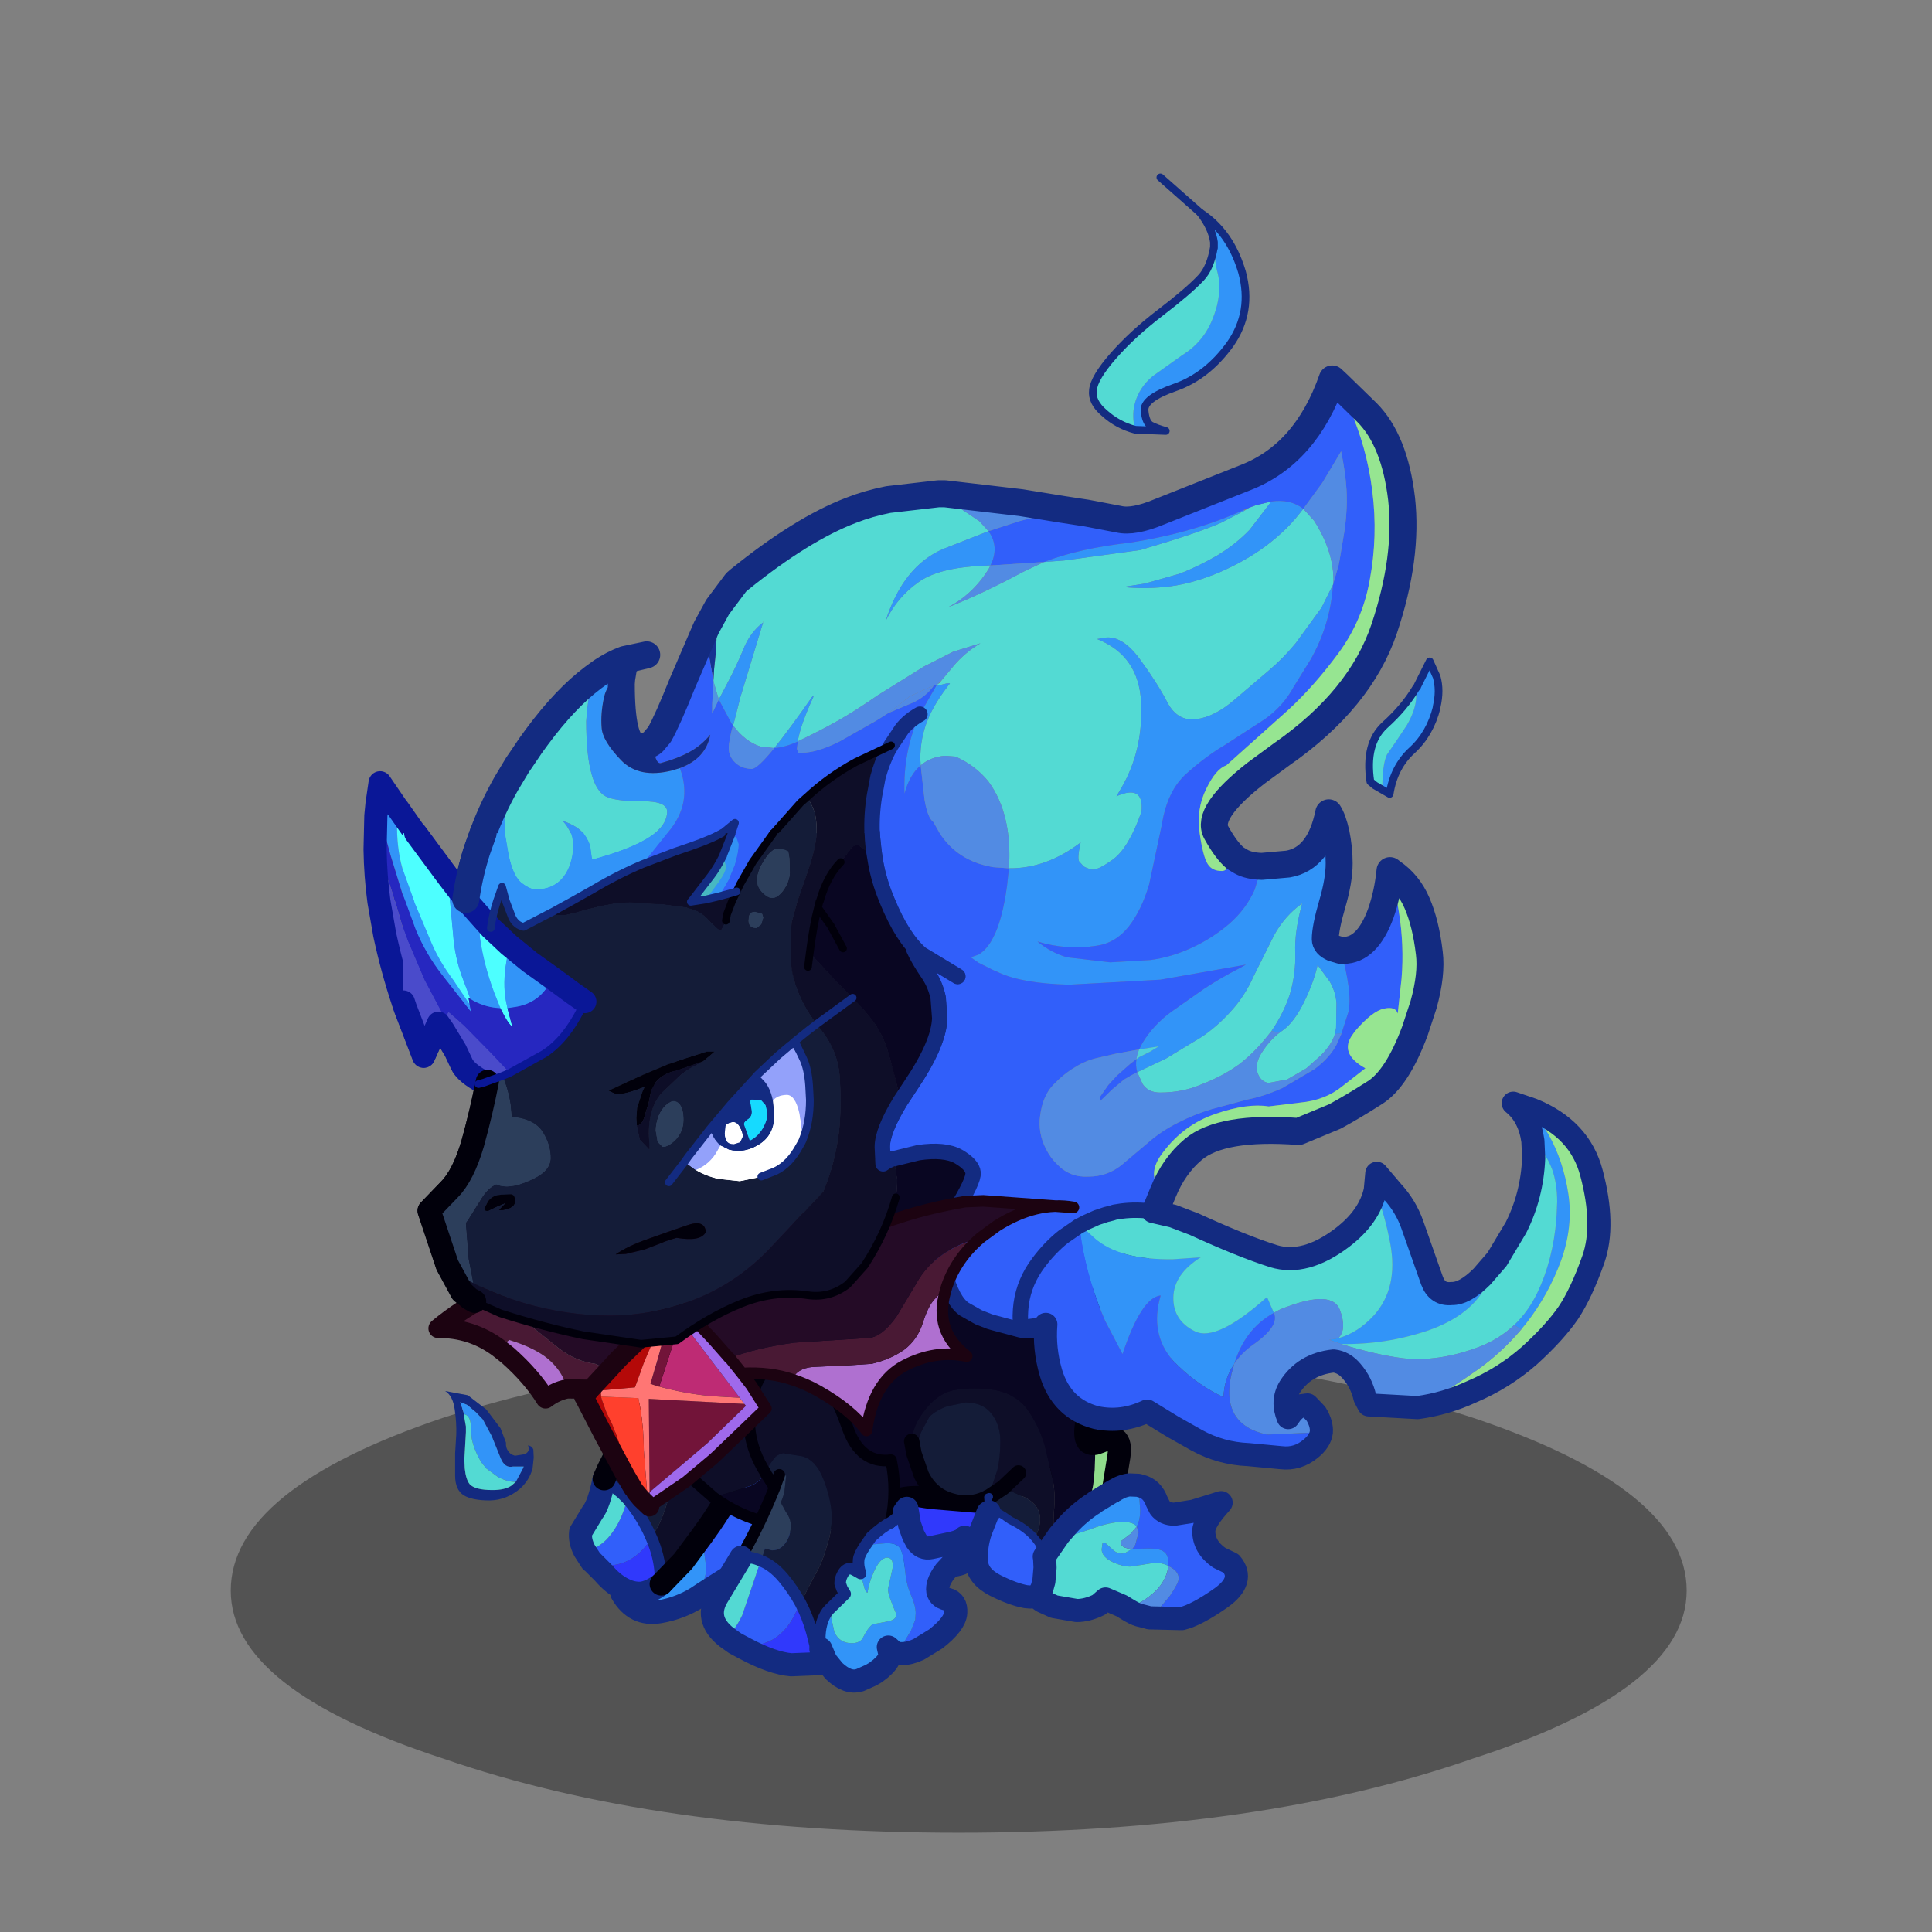 <svg xmlns:ffdec="https://www.free-decompiler.com/flash" xmlns:xlink="http://www.w3.org/1999/xlink" ffdec:objectType="frame" height="90" width="90" xmlns="http://www.w3.org/2000/svg"><rect width="100%" height="100%" fill="#808080" stroke="none"/><use ffdec:characterId="55" height="87.95" transform="translate(7.95 -2.55)" width="70.6" xlink:href="#a"/><defs><g id="a" transform="translate(-7.95 2.55)"><use ffdec:characterId="1" height="9.8" transform="matrix(1.222 0 0 2.301 10.75 62.823)" width="55.5" xlink:href="#b"/><use ffdec:characterId="3" height="26.5" transform="translate(41.005 63.942) scale(.359)" width="16.4" xlink:href="#c"/><use ffdec:characterId="5" height="31.8" transform="translate(26.492 64.24) scale(.359)" width="34.3" xlink:href="#d"/><use ffdec:characterId="7" height="38.05" transform="translate(30.293 57.727) scale(.359)" width="58.8" xlink:href="#e"/><use ffdec:characterId="13" height="44.6" transform="translate(42.112 60) scale(.359)" width="44.85" xlink:href="#f"/><use ffdec:characterId="20" height="44.45" transform="translate(32.64 62.922) scale(.359)" width="36.95" xlink:href="#g"/><use ffdec:characterId="32" height="181.3" transform="translate(16.934 -2.29) scale(.359)" width="147.3" xlink:href="#h"/><use ffdec:characterId="34" height="41.75" transform="translate(19.957 55.653) scale(.359)" width="84.45" xlink:href="#i"/><use ffdec:characterId="41" height="44.5" transform="translate(16.498 55.644) scale(.359)" width="27.55" xlink:href="#j"/><use ffdec:characterId="47" height="68.5" transform="translate(18.252 38.186) scale(.359)" width="74.45" xlink:href="#k"/><use ffdec:characterId="54" height="55.2" transform="translate(47.175 49.147) scale(.359)" width="78.25" xlink:href="#l"/></g><g id="q"><path d="m-6.2 2.3.8-8.1-.1-2.7.15-.05 2.4-1.45q3.3-1.75 4.3-1.75 1.05 0 2.4 1.25Q5-9.35 5.5-7.95l1 3.65.2 3.65Q6.7 2 6.35 4.2L5 4l-6.6-.55Q-5 3-6.2 2.3" fill="#090622" fill-rule="evenodd" transform="translate(8.2 13.25)"/><path d="M6.35 4.2Q6 6.25 5.3 7.95q-1.55 3.8-4.3 3.8-7.7 0-7.7-5.25l.5-4.2Q-5 3-1.6 3.45L5 4l1.35.2" fill="#3039fc" fill-rule="evenodd" transform="translate(8.2 13.25)"/><path d="M14.55 17.45q-.35 2.05-1.05 3.75Q11.95 25 9.2 25q-7.7 0-7.7-5.25l.5-4.2" fill="none" stroke="#132b81" stroke-linecap="round" stroke-linejoin="round" stroke-width="3"/><path d="M2 15.55q1.2.7 4.6 1.15l6.6.55 1.35.2" fill="none" stroke="#01000b" stroke-linecap="round" stroke-linejoin="round" stroke-width="2"/><path d="m2 15.55.8-8.1-.1-2.7.15-.05 2.4-1.45q3.3-1.75 4.3-1.75 1.05 0 2.4 1.25Q13.2 3.9 13.7 5.3l1 3.65.2 3.65q0 2.65-.35 4.85" fill="none" stroke="#01000b" stroke-linecap="round" stroke-linejoin="round" stroke-width="3"/></g><g id="r"><path d="M-15.1 6.35q2.2-.2 3.8-2.6 1.15-1.7 1.75-4.1 1.6 1.85 2.75 4.2l.4.9Q-8.7 8.3-12.2 8.3l-1.85-.45-.15-.1-.9-1.4M5.95-8.6l1.2-.4 2-.2q1.2-.6 2.05-1.95l.75-1.25q1.05 0 1.25 1l.15 2.1q.15 1.25 1.25 1.6 1.05.3 1.05 1.6 0 .85-1.6 3.95l.75.6q.75.4.75 1.1 0 .65-.75 1.9l-1.65 2.5q-.9 1.2-2.55 1.95L6.95 7.8q-3.35 2-6.6 4.1l-.9.6.6-1.35Q.7 9.65.7 8.6L.15 4.45l1.1-1.55q4.7-6.85 4.7-11.45v-.05" fill="#315ffa" fill-rule="evenodd" transform="translate(17.15 15.9)"/><path d="M-.55 12.5q-2.2 1.35-4.8 1.8-3.2.55-4.9-2.4l.15-.55q1.15.6 2.3.55 1.2-.1 2.65-1.2l2.85-2.95 2.45-3.3L.7 8.6q0 1.05-.65 2.55l-.6 1.35" fill="#3294f8" fill-rule="evenodd" transform="translate(17.15 15.9)"/><path d="M-10.1 11.35q-1.3-.65-2.55-2.1l-1.4-1.4 1.85.45q3.5 0 5.8-3.55 1 2.3 1.15 4.65l.1 1.3q-1.45 1.1-2.65 1.2-1.15.05-2.3-.55" fill="#3039fc" fill-rule="evenodd" transform="translate(17.15 15.9)"/><path d="M-15.1 6.35q-.65-1.25-.5-2.4l1.55-2.55q.8-.95 1.5-4.35l2.3 1.9.7.7q-.6 2.4-1.75 4.1-1.6 2.4-3.8 2.6" fill="#53dad3" fill-rule="evenodd" transform="translate(17.15 15.9)"/><path d="m-2.9-14.15 1.7-.25q2.7 0 4.85 1.6 2.25 1.7 2.3 4.2v.05q0 4.6-4.7 11.45L.15 4.45l-2.45 3.3-2.85 2.95-.1-1.3Q-5.4 7.05-6.4 4.75l1-1.85q2.75-5.95 2.5-17.05" fill="#0e0e28" fill-rule="evenodd" transform="translate(17.15 15.9)"/><path d="m-9.55-.35-.7-.7-2.3-1.9.55-1.25 1.45-2.85q1.3-2.3 2.55-3.6 2.6-2.75 5.1-3.5.25 11.1-2.5 17.05l-1 1.85-.4-.9Q-7.95 1.5-9.55-.35" fill="#141c38" fill-rule="evenodd" transform="translate(17.15 15.9)"/><path d="M4.6 12.95q-.7 3.4-1.5 4.35l-1.55 2.55q-.15 1.15.5 2.4l.9 1.4.15.1 1.4 1.4q1.25 1.45 2.55 2.1l-.15.55q1.7 2.95 4.9 2.4 2.6-.45 4.8-1.8l.9-.6q3.25-2.1 6.6-4.1l3.65-1.9q1.65-.75 2.55-1.95l1.65-2.5q.75-1.25.75-1.9 0-.7-.75-1.1l-.75-.6q1.6-3.1 1.6-3.95 0-1.3-1.05-1.6-1.1-.35-1.25-1.6l-.15-2.1q-.2-1-1.25-1l-.75 1.25Q27.5 6.1 26.3 6.7l-2 .2-1.2.4v.05M12 26.6q-1.45 1.1-2.65 1.2-1.15.05-2.3-.55" fill="none" stroke="#132b81" stroke-linecap="round" stroke-linejoin="round" stroke-width="3"/><path d="m7.6 15.55-.7-.7-2.3-1.9m6.15 7.7-.4-.9Q9.2 17.4 7.6 15.55m3.15 5.1q1 2.3 1.15 4.65l.1 1.3" fill="none" stroke="#132b81" stroke-linecap="round" stroke-linejoin="round" stroke-width="1.5"/><path d="m4.6 12.95.55-1.25L6.6 8.85q1.3-2.3 2.55-3.6 2.6-2.75 5.1-3.5l1.7-.25q2.7 0 4.85 1.6 2.25 1.7 2.3 4.2m0 .05q0 4.6-4.7 11.45l-1.1 1.55-2.45 3.3L12 26.6" fill="none" stroke="#01000b" stroke-linecap="round" stroke-linejoin="round" stroke-width="3"/></g><g id="s"><path d="m-10.55-12.25 1.95-.65q9.2-2.95 15.25-4.55 6-1.65 14.25.15 8.15 1.75 7.75 12.95Q28.15 6.8 25.3 9.3q-2.85 2.45-6.85 4.35-4 1.9-8.3.8Q5.75 13.35 3 14q-2.85.65-4.6 2-1.75 1.3-2.25 1.35-5.05 1.65-10.1.5-4-.95-7.25-3.35l4.05-1.25q1.3-.35 1.9-.95 1-1.05 2.1-4.75.9-3.2 1.75-9.05.85-5.95.85-9.35v-1.4" fill="#090622" fill-rule="evenodd" transform="translate(29.4 19)"/><path d="M-10.55-12.25v1.4q0 3.4-.85 9.35-.85 5.85-1.75 9.05-1.1 3.7-2.1 4.75-.6.6-1.9.95l-4.05 1.25-2.4-2.1q-3.5-3.55-4.75-8l-.1-.45-.2-1.35Q-28.8.15-27.5-2.75q1.75-4.05 5.45-5.5 3.25-1.35 11.5-4" fill="#0e0e28" fill-rule="evenodd" transform="translate(29.4 19)"/><path d="M8.2 33.5q3.25 2.4 7.25 3.35 5.05 1.15 10.1-.5.5-.05 2.25-1.35 1.75-1.35 4.6-2 2.75-.65 7.15.45 4.3 1.1 8.3-.8 4-1.9 6.85-4.35 2.85-2.5 3.35-13.65.4-11.2-7.75-12.95-8.25-1.8-14.25-.15Q30 3.15 20.8 6.1l-1.95.65q-8.25 2.65-11.5 4-3.7 1.45-5.45 5.5Q.6 19.15.75 21.6l.2 1.35.1.45q1.25 4.45 4.75 8l2.4 2.1z" fill="none" stroke="#01000b" stroke-linecap="round" stroke-linejoin="round" stroke-width="1.5"/></g><g id="t"><path d="m-20.25-.5-.3-1.6.1-.55v-.05q.15-1.7 1.85-3.75 1.7-2.05 3.85-2.35 2.15-.35 4.75 0 2.3.35 3.8 1.8.65.65 1.15 1.5Q-3.9-3.65-3.3-1.6l1 4.2q.4 1.95.25 3.85l-.05.6-.05 1.1q0 1.45.7 1.95l-1.9 2.75q-.3-1.3-1.2-2.35l.25-.65Q-3 6.7-5.8 5.2l-2.9-1.3-1.55.15.8-2.4q.4-1.65.4-3.75 0-2.15-1.15-3.6-1.15-1.45-3.35-1.45l-2.4.5q-1.4.5-2.3 1.35l-1.1 2.05-.9 2.75M-6.7 2l-2 1.9 2-1.9" fill="#0e0e28" fill-rule="evenodd" transform="translate(21.55 22)"/><path d="M-20.55-2.1q-1-2.3-1-4.75 0-1.15 1.35-3.7l1.95-3.3q.75-1.2 2.15-2.1 1.7-.95 2.65-1.6 2.25-1.55 5.4-2.5 3.25-1 6.2-1l3.35.55q2.8 8 1.15 13.95-1.5 5.2.65 4.7L3.2 1.6l-.2 2q-.3 1.25-.35 2.6Q.8 7.5-.5 9l-.95 1.1q-.7-.5-.7-1.95l.05-1.1.05-.6q.15-1.9-.25-3.85l-1-4.2q-.6-2.05-1.75-3.9-.5-.85-1.15-1.5-1.5-1.45-3.8-1.8-2.6-.35-4.75 0-2.15.3-3.85 2.35-1.7 2.05-1.85 3.75v.05l-.1.55" fill="#090622" fill-rule="evenodd" transform="translate(21.55 22)"/><path d="m-10.5 7.05-.15-1.9.15-.05.45-.3 1.35-.9 2.9 1.3Q-3 6.7-4.3 9.85l-.25.65q-1.1-1.35-3.2-2.35-.9-.65-1.45-.95l-1.3-.15m-.3-1.8q-2.25 1.1-4.65.35-2.6-.75-3.85-3.35l-.95-2.75.9-2.75 1.1-2.05q.9-.85 2.3-1.35l2.4-.5q2.2 0 3.35 1.45t1.15 3.6q0 2.1-.4 3.75l-.8 2.4.15-.55-.7 1.75" fill="#141c38" fill-rule="evenodd" transform="translate(21.55 22)"/><path d="M3.3-1.85 4-2.1Q7-3.6 6.25.35l-.65 4-2.3 1.4-.25.2-.4.25Q2.7 4.85 3 3.6l.2-2 .1-3.45" fill="#90dc8c" fill-rule="evenodd" transform="translate(21.55 22)"/><path d="m8.85 3.6.35.1q1.45.35 2.05 2l.4.8q.65.85 1.9.85l2.5-.4 3.55-1.1q-2.25 2.45-2.25 3.7 0 2.05 2 3.45l1.55.75q1.85 2.2-1.3 4.45-3.2 2.25-5.1 2.7l-4.2-.1 1.05-.95 1.6-1.9q1.15-1.7 1.15-2.25 0-.85-1-1.45l-.35-.2v-.4q0-1.05-.6-1.45-.55-.4-1.9-.4l-2.15.05.35-.5.45-1.65-.25-.75q.45-.85.45-2.1l-.15-2.2-.1-1.05M-4.5 18l-.65.1-.6-.05q-1.65-.3-3.95-1.45-2.35-1.2-2.45-3.15-.1-2 .55-3.9l.95-2.4.15-.1 1.3.15q.55.3 1.45.95 2.1 1 3.2 2.35.9 1.05 1.2 2.35l.05.3.05 1.1v.05l-.15 1.75-.25.9q-.35.8-.85 1.05" fill="#315ffa" fill-rule="evenodd" transform="translate(21.55 22)"/><path d="m5.6 4.35.85-.45q.55-.25 1.2-.35l1.2.05.1 1.05.15 2.2q0 1.25-.45 2.1-.45-.6-1.8-.6-1.75 0-4.35 1l-3.1 1-.85-.25L-.5 9Q.8 7.5 2.65 6.2l.4-.25.25-.2 2.3-1.4m2.5 7.5 2.15-.05q1.35 0 1.9.4.6.4.6 1.45v.4q-.8-.4-1.75-.4l-1.55.25-1.65.25q-1 0-2.2-.55-1.5-.7-1.5-1.7l.1-.75q.15-.25.45 0l.95.85q.65.6 1.5.4l.95-.55h.05" fill="#3294f8" fill-rule="evenodd" transform="translate(21.55 22)"/><path d="m7.35 19.65-.65-.4-2.1-.9-.85.75q-1.5.75-2.9.75l-2.9-.5-1.55-.7-.9-.65q.5-.25.85-1.05l.25-.9.15-1.75v-.05l-.05-1.1-.05-.3 1.9-2.75.85.25 3.1-1q2.6-1 4.35-1 1.35 0 1.8.6l-.8.95-1.3 1q0 .9 1.5.95l-.95.55q-.85.2-1.5-.4l-.95-.85q-.3-.25-.45 0l-.1.75q0 1 1.5 1.7 1.2.55 2.2.55l1.65-.25 1.55-.25q.95 0 1.75.4Q12.6 15.6 11.4 17q-1.4 1.55-4.05 2.65" fill="#53dad3" fill-rule="evenodd" transform="translate(21.55 22)"/><path d="m10.3 20.8-.55-.15-.8-.2q-.55-.15-1.6-.8Q10 18.55 11.4 17q1.2-1.4 1.35-2.95l.35.2q1 .6 1 1.45 0 .55-1.15 2.25l-1.6 1.9-1.05.95m-2.2-8.95h-.05q-1.5-.05-1.5-.95l1.3-1 .8-.95.25.75-.45 1.65-.35.5" fill="#528be3" fill-rule="evenodd" transform="translate(21.55 22)"/><path d="m10.9 27.15-.15.1q-2.25 1.1-4.65.35-2.6-.75-3.85-3.35L1.3 21.5 1 19.9m11.85 6 2-1.9m-3.8 3.1.45-.3 1.35-.9" fill="none" stroke="#01000b" stroke-linecap="round" stroke-linejoin="round" stroke-width="2"/><path d="m24.85 20.15.7-.25q3-1.5 2.25 2.45l-.65 4M23.05 1.5q2.8 8 1.15 13.95-1.5 5.2.65 4.7" fill="none" stroke="#01000b" stroke-linecap="round" stroke-linejoin="round" stroke-width="3"/><path d="m27.15 26.35.85-.45q.55-.25 1.2-.35l1.2.05.35.1q1.45.35 2.05 2l.4.8q.65.85 1.9.85l2.5-.4 3.55-1.1q-2.25 2.45-2.25 3.7 0 2.05 2 3.45l1.55.75q1.85 2.2-1.3 4.45-3.2 2.25-5.1 2.7l-4.2-.1-.55-.15-.8-.2q-.55-.15-1.6-.8l-.65-.4-2.1-.9-.85.75q-1.5.75-2.9.75l-2.9-.5-1.55-.7-.9-.65-.65.1-.6-.05q-1.65-.3-3.95-1.45-2.35-1.2-2.45-3.15-.1-2 .55-3.9l.95-2.4.15-.1m13.15-.85.4-.25.25-.2 2.3-1.4m-8.95 8.5 1.9-2.75.95-1.1q1.3-1.5 3.15-2.8M17.05 40q.5-.25.85-1.05l.25-.9.15-1.75v-.05l-.05-1.1-.05-.3" fill="none" stroke="#132b81" stroke-linecap="round" stroke-linejoin="round" stroke-width="3"/><path d="m-10.5 7.05-.15-1.9.15-.05m5.95 5.4q.9 1.05 1.2 2.35m-1.2-2.35q-1.1-1.35-3.2-2.35-.9-.65-1.45-.95l-1.3-.15" fill="none" stroke="#132b81" stroke-linecap="round" stroke-linejoin="round" transform="translate(21.55 22)"/></g><g id="u"><path d="M-9.4-5.9q-3.35-5.25-1.5-10.85Q-9.35-21.4-3.95-21l1.15 1q2.3 3.35 4 8.15Q2.85-7.1 6.85-7.6q.85 4-.05 8.1-1.1.55-2.5 1.85L3.5 3.5q-.8 1.2-.85 1.8-.1.85.25 1.8l-.8-.45-.45-.2q-.7 0-1.1.8-.3.55-.3 1.15l.25.7.4.65-2.05 2-.3.35q-.95 1.35-.95 3.55l.15 1.25.65 1.55-.8.35-1-4q-.55-2.05-1.5-3.85l1.15-2.25 1.25-2.35q.6-1.25 1.05-2.9.7-2.05.6-4.1Q-1-2.8-1.95-5.2q-.95-2.4-2.7-2.9l-2.5-.4q-.75.15-1.15.65l-.65.9-.45 1.05" fill="#0e0e28" fill-rule="evenodd" transform="translate(17.85 21.8)"/><path d="m3.5 3.5.8-1.15Q5.7 1.05 6.8.5l.3-.2L8.55-.85l.35-.5.35 2.1.5 1.4.4.75q.75 1.1 1.9.85l2.8-.6q1.2-.3 1.55-.75v.05L15 5.6l-1.1 1.2q-1 1.3-1 2.35 0 1 1.25 1.3 1.2.3 1.1 1.75-.1 1.45-2.6 3.4l-2.2 1.35q-1.2.55-2.15.55h-.6l.25-.5 1.5-2.5.55-1.4.05-.85q0-.95-.55-2.2-.65-1.45-.8-3.15-.25-2.5-.7-3.1-.5-.75-2.1-.6l-1.65.15-.75.15m-13.55 1.95q1.55.6 2.9 2.2 1.3 1.55 2.25 3.3l-.8 1.6q-1.05 2.1-2.85 3.15-.8.45-3.3 1.15l-.15.05-1.4-.75-1.05-.75q1.15-1.1 2-2.9l2.4-7.05" fill="#315ffa" fill-rule="evenodd" transform="translate(17.85 21.8)"/><path d="m-1.6 18.45-.65-1.55-.15-1.25q0-2.2.95-3.55l.3-.35.65 2.95q.65 1.45 2.25 1.45 1.15 0 1.5-.8.6-1.2 1.2-1.65l1.85-.35q1.25-.2 1.25-.95-1.1-2.5-1.1-3.25L7.1 6.2q0-1.15-.75-1.15-.95 0-1.8 2-.6 1.4-.75 2.55-.3-.1-.45-.8L3 7.55l-.1-.45q-.35-.95-.25-1.8.05-.6.85-1.8l.75-.15L5.9 3.2q1.6-.15 2.1.6.45.6.7 3.1.15 1.7.8 3.15.55 1.25.55 2.2l-.05.85-.55 1.4-1.5 2.5-.25.5-.3-.05-.3-.25-.6-.55.2.9v.3q-.2.75-1.2 1.6l-.65.5-.6.35-1.45.65h-.05q-1.5.5-3.3-1.2l-1.05-1.3" fill="#3294f8" fill-rule="evenodd" transform="translate(17.85 21.8)"/><path d="m-1.15 11.75 2.05-2-.4-.65-.25-.7q0-.6.3-1.15.4-.8 1.1-.8l.45.2.8.45.1.45.35 1.25q.15.7.45.8.15-1.15.75-2.55.85-2 1.8-2 .75 0 .75 1.15l-.65 2.95q0 .75 1.1 3.25 0 .75-1.25.95l-1.85.35q-.6.45-1.2 1.65-.35.8-1.5.8-1.6 0-2.25-1.45l-.65-2.95" fill="#53dad3" fill-rule="evenodd" transform="translate(17.85 21.8)"/><path d="m-9.4-5.9.45-1.05.65-.9q.4-.5 1.15-.65l2.5.4q1.75.5 2.7 2.9Q-1-2.8-.85-.65q.1 2.05-.6 4.1-.45 1.65-1.05 2.9L-3.75 8.7l-1.15 2.25q-.95-1.75-2.25-3.3-1.35-1.6-2.9-2.2l.55-1.6.35.1.55.15q1.15 0 1.85-1.1.6-.95.6-2.15 0-.85-.65-1.75l-.65-1.2q.5-1.2.5-1.7l.2-1.8-.75-.1h-.15l-1.15.2-.2.25-.4-.6v-.05" fill="#141c38" fill-rule="evenodd" transform="translate(17.85 21.8)"/><path d="M-7.65-5.7h.15l.75.1-.2 1.8q0 .5-.5 1.7l.65 1.2q.65.9.65 1.75 0 1.2-.6 2.15-.7 1.1-1.85 1.1l-.55-.15-.35-.1-.55 1.6q-1.2-.55-2.55-.45 2.45-4.3 4.35-9.05l.6-1.65" fill="#2c3e5b" fill-rule="evenodd" transform="translate(17.85 21.8)"/><path d="M-14.45 15.4q-3.1-2.4-1.1-5.5L-12.6 5q1.35-.1 2.55.45l-2.4 7.05q-.85 1.8-2 2.9" fill="#53d9d3" fill-rule="evenodd" transform="translate(17.85 21.8)"/><path d="M-4.9 10.95q.95 1.8 1.5 3.85l1 4-3.7.15q-2.4-.2-5.9-2.05l.15-.05q2.5-.7 3.3-1.15 1.8-1.05 2.85-3.15l.8-1.6" fill="#3039fc" fill-rule="evenodd" transform="translate(17.85 21.8)"/><path d="M24.65 22.3q.9-4.1.05-8.1-4 .5-5.65-4.25-1.7-4.8-4-8.15L13.9.8Q8.5.4 6.95 5.05q-1.85 5.6 1.5 10.85v.05l.4.6.75 1.2.6-1.65m5.25 24.5.8-.35m-11-13.45-.85.1m.85-.1q2.45-4.3 4.35-9.05" fill="none" stroke="#01000b" stroke-linecap="round" stroke-linejoin="round" stroke-width="1.5"/><path d="m16.25 40.25-.65-1.55m10.8-17.75.35-.5.35 2.1.5 1.4.4.75q.75 1.1 1.9.85l2.8-.6q1.2-.3 1.55-.75v.05l-1.4 3.15-1.1 1.2q-1 1.3-1 2.35 0 1 1.25 1.3 1.2.3 1.1 1.75-.1 1.45-2.6 3.4l-2.2 1.35q-1.2.55-2.15.55h-.6l-.3-.05-.3-.25-.6-.55.2.9v.3q-.2.75-1.2 1.6l-.65.5-.6.35-1.45.65h-.05q-1.5.5-3.3-1.2l-1.05-1.3M5.85 38.7q3.5 1.85 5.9 2.05l3.7-.15M3.4 37.2q-3.1-2.4-1.1-5.5l2.95-4.9m.6 11.9-1.4-.75-1.05-.75" fill="none" stroke="#132b81" stroke-linecap="round" stroke-linejoin="round" stroke-width="3"/><path d="M12.95 32.75q.95 1.8 1.5 3.85l1 4m.15-1.9-.15-1.25q0-2.2.95-3.55l.3-.35 2.05-2-.4-.65-.25-.7q0-.6.3-1.15.4-.8 1.1-.8l.45.2.8.45q-.35-.95-.25-1.8.05-.6.85-1.8l.8-1.15q1.4-1.3 2.5-1.85l.3-.2 1.45-1.15m-18.6 6.3q1.55.6 2.9 2.2 1.3 1.55 2.25 3.3m-5.15-5.5q-1.2-.55-2.55-.45" fill="none" stroke="#132b81" stroke-linecap="round" stroke-linejoin="round" stroke-width="1.5"/></g><g id="h" transform="translate(70.5 105.1)"><use ffdec:characterId="21" height="152.4" transform="translate(-70.5 -76.2)" width="140.15" xlink:href="#m"/><use ffdec:characterId="23" height="18.2" transform="translate(59.5 -13.4)" width="10" xlink:href="#n"/><use ffdec:characterId="25" height="29.45" transform="translate(23.65 -71.65)" width="20.8" xlink:href="#o"/><use ffdec:characterId="26" height="15.85" transform="translate(-3.5 59.1)" width="36.55" xlink:href="#p"/></g><g id="m"><path d="m17.8-25.8 2.65-.2 9.85-1.35q7.45-2.2 10.5-3.55l3-1.55.65-.4.8-.3 2.05-.5L44.5-30q-1.8 1.9-4.3 3.4-2.6 1.5-4.9 2.35L30.9-23l-2.85.45q3.2.3 6.2-.1 2.95-.4 6.3-1.8 3.35-1.45 6-3.4 2.6-1.95 4.3-4.1l.6-.75 1.4 1.55q2.65 4.15 2.5 8.1v.1l-1.55 3.1-3.35 4.6q-1.7 2.05-3.5 3.55l-4.4 3.75q-2.6 2.25-5 2.55-2.45.3-3.75-2.2-1.3-2.5-3.5-5.5-2.2-3.05-4.4-2.9l-1.2.2q5.4 2.15 5.7 8.2.3 6.2-2.55 11.1l-.65 1.1q3.6-1.6 3.25 2-1.65 4.7-3.7 6.2-2.1 1.5-2.8 1.3-.7-.2-1-.4l-.6-.65q-.25-.45.2-2.45-4.45 3.4-9.3 3.35.45-7-2.65-11.25Q8.85.55 6.3-.55l-1.35-.1Q3.05-.5 1.8.6l-.05-.85q0-2.8 1-5.15.85-2.1 2.85-4.65h-.4l-1.4.35.2-.25.25-.15.35-.45 1.5-1.8.35-.4q1.4-1.5 3.1-2.5L6-14.15l-2.75 1.4-.6.3-.4.2-5.95 3.7Q-6.65-6.5-8.95-5.2q-2.3 1.3-5.15 2.65l-.05.05v-.05q.35-2.1 2.05-5.8h-.15Q-15.3-4-17.2-1.65l-1.8-.2q-2-.65-3.55-2.75l.1-.3.85-3.35 2.95-9.7q-1.7 1.3-2.55 3.45-.85 2.1-2.2 4.65l-1 1.9L-25-10l-.1-.45.1-1.55.25-2.35.2-5.6 2.4-3.2.4-.35q8.1-6.55 14.5-9 2.3-.9 4.85-1.4l6.5-.75 5.3 3.55 1.2 1.3-5.85 2.3q-5.2 2.2-7.5 9.35 1.5-3.05 4.15-4.95 2.6-1.95 8.35-2.2l.85-.05h.25l-.2.4Q8.6-21.6 5.3-19.9q4.65-1.85 9.75-4.6l2.75-1.3m-36.45 7.85.05-.05v-.1l-.05.15M29.9 40.4l3.7-1.75 4.7-2.85q2.05-1.4 3.75-3.3 1.8-1.95 2.95-4.55l2.65-5.3q1.4-2.55 3.65-4.15-1 3.65-.9 6.35.1 2.75-.7 5.45-.8 2.45-2.4 4.8l-.25.3q-1.85 2.4-3.95 4-2.15 1.55-4.9 2.6-2.45 1.05-5.35 1.05-1.5 0-2.25-1.1l-.7-1.55m18.5-5.15.35-.25q1.5-1.05 2.8-3.7 1.3-2.7 1.75-4.8l1.55 2.1q.8 1.35.9 2.85l-.05 3.2-.15.8q-.4 1.35-1.85 2.8l-1.85 1.65-2.5 1.45-2.4.45q-1.05-.15-1.45-1.35-.4-1.2.7-2.8.95-1.45 2.2-2.4M-40.7-10.8l-.35 1.35-.25 1.4-.2 1.55-.1 1.35q0 4.3.65 6.7.6 2.35 1.85 3.05 1.25.65 4.65.65 3.35-.05 3.35 1.35 0 1.5-1.65 2.85-2.05 1.6-6.55 2.95l-1.55.45-.2-1.5q-.15-.9-.9-1.9-.8-1-2.7-1.65.7.75 1.05 1.65.35 1 .25 2.25-.25 2.3-1.45 3.65-1.25 1.35-3.25 1.35-.7.1-1.85-.75-1.2-.85-1.8-3.85l-.45-2.65-.05-2.05.2-4V3l1.5-2.5.45-.65L-48.8-2l.8-1.1q3.7-5 7.3-7.7" fill="#53dad3" fill-rule="evenodd" transform="translate(70.5 76.2)"/><path d="m46.05 13.7 3.4-.3q4.1-.7 5.3-6.65.55.85.95 2.65.4 1.95.4 3.9 0 2.25-.9 5.3-.9 3.1-.9 4.55 0 .7 1 1.15l1 .3q1.55 5.45 1 8l-.9 2.8-.85.05.15-.8.05-3.2q-.1-1.5-.9-2.85l-1.55-2.1q-.45 2.1-1.75 4.8-1.3 2.65-2.8 3.7l-.35.25-.95-.15h-.15q1.6-2.35 2.4-4.8.8-2.7.7-5.45-.1-2.7.9-6.35-2.25 1.6-3.65 4.15L45 27.95q-1.15 2.6-2.95 4.55-1.7 1.9-3.75 3.3l-4.7 2.85-3.7 1.75q-.25-.85-.1-1.7l.35-.25 1.4-.7 1.15-.7-1.25.2-1.3.2.4-.8q1.45-2.4 3.8-4.1l4.2-2.95q2.2-1.45 4.55-2.65l.9-.5-11.1 1.95-11.85.65q-6-.15-9.05-1.55l-.8-.35-1.9-.95-1-.7 1-.35q1.1-.65 1.9-2.2 1.2-2.3 1.8-6.7l.25-2.3q4.85.05 9.3-3.35-.45 2-.2 2.45l.6.65q.3.2 1 .4t2.8-1.3q2.05-1.5 3.7-6.2.35-3.6-3.25-2l.65-1.1Q30.7-1.4 30.4-7.6q-.3-6.05-5.7-8.2l1.2-.2q2.2-.15 4.4 2.9 2.2 3 3.5 5.5 1.3 2.5 3.75 2.2 2.4-.3 5-2.55l4.4-3.75q1.8-1.5 3.5-3.55l3.35-4.6 1.55-3.1-.05.15q-.35 5.15-2.9 9.65L50.45-10l-.25.4q-1.35 2.5-3.75 4.2l-5.1 3.3Q38.8-.6 36.3 1.65q-2.5 2.2-3.2 6.6L31.45 16q-.95 3.3-2.65 5.5-1.7 2.15-4.2 2.5-3.9.6-7.65-.55 1.75 1.45 3.85 2.05l5.6.65 5.2-.3q2.7-.35 5.4-1.6t4.9-3.15q2.15-1.9 3.25-4.4l.9-3M43.8-32.45l-3 1.55q-3.05 1.35-10.5 3.55L20.45-26l-2.65.2q4.5-1.75 11.1-2.5 8.4-1.3 14.8-4.25l.1.1m-32.95 7.1h-.25l-.85.05Q4-25.05 1.4-23.1q-2.65 1.9-4.15 4.95 2.3-7.15 7.5-9.35l5.85-2.3q1.45 2.05.25 4.45M-24.4-7.95l1-1.9q1.35-2.55 2.2-4.65.85-2.15 2.55-3.45l-2.95 9.7-.85 3.35-.1.3-.2-.25-1.65-3.1m7.2 6.3q1.9-2.35 4.95-6.7h.15q-1.7 3.7-2.05 5.8v.05q-1.65.75-3.05.85m21-8.05 1.4-.35h.4Q3.6-7.5 2.75-5.4q-1 2.35-1 5.15L1.8.6Q.35 1.8-.3 4.25q-.2-5.55 2-10.3L3.8-9.7m47.65-23-.6.75q-1.7 2.15-4.3 4.1-2.65 1.95-6 3.4-3.35 1.4-6.3 1.8-3 .4-6.2.1L30.9-23l4.4-1.25q2.3-.85 4.9-2.35 2.5-1.5 4.3-3.4l2.8-3.65q2.45-.35 4.15.95M-29.45.95Q-27.75 5.5-31 9.3l-.1.15-3.2 4q-3.2 1.35-6.4 3.25l-2.75 1.55-2.45 1.35-3.85 2q-1-.2-1.5-1.25l-.8-2.1-.5-1.85-.65 1.85q-.6 1.85-.8 3.5l-1.7-1.9-.75-.85-.65-.75-.05-.05.05.05.65.75.75.85.3 3.2q.5 3.5 1.85 7.1l.8 2q-1.8-.05-3.5-.95l-.4-.25-1.15-3.05q-.9-2.55-1.1-5.35l-.4-4.3-.15-1.45-.15-1.75 1.15 1.5 1.2 1.5q.45-3.2 1.45-6.35l.8-2.25Q-53.8 6.2-52 3v.4l-.2 4 .05 2.05.45 2.65q.6 3 1.8 3.85 1.15.85 1.85.75 2 0 3.25-1.35 1.2-1.35 1.45-3.65.1-1.25-.25-2.25-.35-.9-1.05-1.65 1.9.65 2.7 1.65.75 1 .9 1.9l.2 1.5 1.55-.45q4.5-1.35 6.55-2.95Q-31.1 8.1-31.1 6.6q0-1.4-3.35-1.35-3.4 0-4.65-.65-1.25-.7-1.85-3.05-.65-2.4-.65-6.7l.1-1.35.2-1.55.25-1.4.35-1.35 1.1-.8q1.5-1 3-1.55l2.85-.6-2.7.65-.35 1.25-.2 1.2h-.05q-1.8.35-2.25 2.45-.45 2.1-.3 3.9.1 1.7 2.5 4.2 2.35 2.45 6.65 1.35l1-.3m-27.7 17.25-.1-.15.1.15M-66 6.25l-.1 1.05q-.2 3 .45 5.9l.3 1.15 1.4 3.9.05.2 2.25 5.35q1.05 2.4 2.75 4.65l2.15 3.2.2 1-3.8-4.85q-2.1-2.7-3.4-5.85l-1.35-3.7-.25-.65-1.6-5.2-1.5-5.45-.3-1.35.4-2.75L-66.2 6l.2.25m14.35 17.7 2.7 2.2 3 2.15-.45.7q-1.5 2.55-4.45 3l-1 .15-.1-.5q-.5-2.1-.15-4.8l.45-2.9" fill="#3294f8" fill-rule="evenodd" transform="translate(70.5 76.2)"/><path d="m-24.55-19.95-.2 5.6L-25-12l-.1 1.55-.9-5-.2-1.4.2-.45 1.45-2.65" fill="#163291" fill-rule="evenodd" transform="translate(70.5 76.2)"/><path d="m20.35-32.6 2.95.45 4.2.8q1.9.45 5.25-.95l11.2-4.45q7.85-3.05 11.25-12.8l.75.7 1.4 2.9Q59.7-40.7 60.4-35q.75 5.85-.35 11.65-.95 5.2-4.05 9.4-3.1 4.2-6.45 7.3L41.45.6q-1.35.45-2.6 3.05-1.3 2.6-.85 5.75.45 3.1 1.05 4 .55.9 1.85.9.6 0 1.35-1.1l.4-.55.75.45q1 .55 2.65.6l-.9 3q-1.1 2.5-3.25 4.4-2.2 1.9-4.9 3.15t-5.4 1.6l-5.2.3-5.6-.65q-2.1-.6-3.85-2.05 3.75 1.15 7.65.55 2.5-.35 4.2-2.5 1.7-2.2 2.65-5.5l1.65-7.75q.7-4.4 3.2-6.6Q38.8-.6 41.35-2.1l5.1-3.3q2.4-1.7 3.75-4.2l.25-.4 1.95-3.15q2.55-4.5 2.9-9.65l.05-.15v-.1l.65-2.2.15-.75.7-4.2q.35-2.8.2-5.05-.15-2.3-.7-4.9l-2.45 4.1-2.45 3.35q-1.7-1.3-4.15-.95l-2.05.5-.8.3-.75.3q-6.4 2.95-14.8 4.25-6.6.75-11.1 2.5l-6.95.45q1.2-2.4-.25-4.45l4-1.3 5.75-1.5M56.3 24.6h.35q3.1 0 4.85-4.8.9-2.55 1.2-5.55l.25.2.9 5.15q.7 4.35.35 8.65l-.5 4.55q-.25-.95-1.75-.65-1.55.3-3.85 3l-.2.3q-1.9 2.5 1.6 4.45l-2.95 2.3q-2.25 1.85-5.5 2.15l-4.1.5q-2.75-.45-6.85.95-4.15 1.4-6.85 5-2.35 3 0 5.2l-1.3 3.15-.15.3-.5 1.4H5.05l1.2-2.4q2.45-3.95 2.35-5-.1-1.05-1.9-2.1-1.8-1-5.2-.5l-3.25.8-1.35.7-.1-2.2q0-2.1 2.35-5.95L.5 42.15q3.65-5.4 3.75-8.7l-.2-2.65q-.35-1.65-1.2-2.95-1.4-2.05-1.95-3.3l.9.55Q-.6 23-2.55 18.25l-.4-1Q-3.8 15-4.15 12.7l-.35-3.2v-.05q-.1-2.4.3-4.9l.45-2.4q.5-1.9 1.35-3.55l.1-.15.25-.45L-6.6.15q-3.5 1.9-6.35 4.55l-.85.75-3.55 4-2.65 3.7-1.65 2.9q-.55.4-.75 1.05l-.55.15-1.45.4 1.25-2.15.8-1.95q.5-1.7.5-2.7l-.25-.75q-.3-.55-.65-.6v-.05l.45-1.4-1.4 1.15-.05.05-.3.2q-1.5.9-6.05 2.4-2.1.65-4.2 1.6l3.2-4 .1-.15q3.25-3.8 1.55-8.35 3.4-1.25 3.95-4.35-1.15 1.4-2.7 2.25-1.55.85-3.75 1.45-.75.1-1-2.7l.85-1q1.05-1.85 2.95-6.6l2.95-6.85.2 1.4.9 5-.05 1.25-.1 1.8v1.25l.85-1.8 1.65 3.1.2.25q-.55 1.9-.55 3 0 1 .8 1.8t2.15.85q.7.05 2.95-2.7 1.4-.1 3.05-.85l-.1.95.15.5h.5q1.95 0 4.85-1.45l4.85-2.75 1.5-.95L.9-7.6q1.65-.8 2.6-2.15l.5-.2-.2.25-2.1 3.65Q.25-5.25-.65-4.1L-2.05-2l1.4-2.1q.9-1.15 2.35-1.95-2.2 4.75-2 10.3Q.35 1.8 1.8.6l.5 4.45q.4 2.35 1.15 2.9l.85 1.5q2.3 3.5 6.65 4.3l.25.05 2.05.15-.25 2.3q-.6 4.4-1.8 6.7-.8 1.55-1.9 2.2l-1 .35 1 .7 1.9.95.8.35q3.05 1.4 9.05 1.55l11.85-.65L44 26.45l-.9.5q-2.35 1.2-4.55 2.65l-4.2 2.95q-2.35 1.7-3.8 4.1l-.4.8-3 .55-2.4.55q-1.55.35-2.9 1.2-1.4.8-2.8 2.25-1.4 1.4-1.75 4.05-.3 2.25.75 4.3.6 1.2 1.5 2.05 1.65 1.7 4.05 1.55 2.35 0 4.2-1.45l3.5-2.95q1.7-1.5 3.9-2.6 2.15-1.1 4.35-1.75l4.65-1.25q2.25-.45 4.55-1.5L52.9 40q1.95-1.45 2.85-3.15l.65-1.45.9-2.8q.55-2.55-1-8M29.8 38.7q-.15.85.1 1.7l-.65.35q-.2.05-.35.2l-.7.4-1.5 1.25-1.6 1.55v-.6l1.05-1.5 1.1-1.2L29 39.3l.8-.6M6.6 28l-4.8-2.9L6.6 28" fill="#315ffa" fill-rule="evenodd" transform="translate(70.5 76.2)"/><path d="M-32.95-2.4q.25 2.8 1 2.7 2.2-.6 3.75-1.45 1.55-.85 2.7-2.25-.55 3.1-3.95 4.35l-1 .3q-4.3 1.1-6.65-1.35-2.4-2.5-2.5-4.2-.15-1.8.3-3.9.45-2.1 2.25-2.45h.05l-.05.65q0 7.6 1.9 8.05 1.25.3 2.2-.45m11.8 49.65.75 2.1q1-.45 1.7-1.6.6-1.05.6-1.95 0-.65-.25-1.1l-.55-.6-1.1-.1h-.2q-.25.25-.1.55l.15.95q.05.7-.5 1.05-.55.35-.5.7m-2.25 2.15q.25.4.95.4l.8-.25q.35-.3.35-.75 0-.55-.4-1.25-.4-.75-1.05-.6-.65.15-.8.45l-.1 1 .25 1m-2.15-1.6 2.65-3.15 3.55-3.9.8.85q.8.85 1.15 2.55l.15 1.45q.2 2.75-1.75 4.1-2 1.35-4.1.8l-1.1-.55-.05-.05q-.85-.7-1.3-2.1" fill="#132b81" fill-rule="evenodd" transform="translate(70.5 76.2)"/><path d="m-25.1-10.45.1.45.6 2.05-.85 1.8V-7.4l.1-1.8.05-1.25" fill="#5195e1" fill-rule="evenodd" transform="translate(70.5 76.2)"/><path d="m17.8-25.8-2.75 1.3q-5.1 2.75-9.75 4.6 3.3-1.7 5.35-5.05l.2-.4 6.95-.45m-7.2-4-1.2-1.3-5.3-3.55h.85l9.85 1.15 5.55.9-5.75 1.5-4 1.3M-22.55-4.6Q-21-2.5-19-1.85l1.8.2q-2.25 2.75-2.95 2.7Q-21.5 1-22.3.2q-.8-.8-.8-1.8 0-1.1.55-3m8.4 2.1.05-.05q2.85-1.35 5.15-2.65 2.3-1.3 5.25-3.35l5.95-3.7.4-.2.6-.3L6-14.15l3.55-1.1q-1.7 1-3.1 2.5l-.35.4-1.5 1.8-.6.6-.5.2-1 .4-2.15 1-1.75 1.4-1 .75-1.5.95-4.85 2.75q-2.9 1.45-4.85 1.45h-.5l-.15-.5.1-.95M1.8.6Q3.05-.5 4.95-.65l1.35.1Q8.85.55 10.6 2.7q3.1 4.25 2.65 11.25l-2.05-.15-.25-.05q-4.35-.8-6.65-4.3l-.85-1.5Q2.7 7.4 2.3 5.05L1.8.6m53.55-23.65q.15-3.95-2.5-8.1l-1.4-1.55 2.45-3.35 2.45-4.1q.55 2.6.7 4.9.15 2.25-.2 5.05l-.7 4.2-.15.75-.65 2.2M47.3 35.1h.15l.95.15q-1.25.95-2.2 2.4-1.1 1.6-.7 2.8.4 1.2 1.45 1.35l2.4-.45 2.5-1.45 1.85-1.65q1.45-1.45 1.85-2.8l.85-.05-.65 1.45q-.9 1.7-2.85 3.15l-4.15 2.45q-2.3 1.05-4.55 1.5l-4.65 1.25q-2.2.65-4.35 1.75-2.2 1.1-3.9 2.6l-3.5 2.95q-1.85 1.45-4.2 1.45-2.4.15-4.05-1.55-.9-.85-1.5-2.05-1.05-2.05-.75-4.3.35-2.65 1.75-4.05 1.4-1.45 2.8-2.25 1.35-.85 2.9-1.2l2.4-.55 3-.55q-.25.65-.35 1.25l-.8.6-1.75 1.55-1.1 1.2-1.05 1.5v.6l1.6-1.55 1.5-1.25.7-.4q.15-.15.35-.2l.65-.35.7 1.55q.75 1.1 2.25 1.1 2.9 0 5.35-1.05 2.75-1.05 4.9-2.6 2.1-1.6 3.95-4l.25-.3" fill="#528be3" fill-rule="evenodd" transform="translate(70.5 76.2)"/><path d="M3.5-9.75Q2.55-8.4.9-7.6l-3.3 1.4 1-.75 1.75-1.4 2.15-1 1-.4" fill="#518ae4" fill-rule="evenodd" transform="translate(70.5 76.2)"/><path d="M-2.9 60.85H-3V61q-1.05 2.35-2.5 4.55-1 1.45-2.1 2.35l-.15.15q-2.3 1.75-5.1 1.35-4.4-.65-8.7 1.1-4 1.6-8.3 4.75l-4.65.45-7.5-1.1-10.75-2.85-2.6-1.15h-.05l-.35-.2-.35-.2-.55-.3-.15-.1-.5-.45-.35-.35h-.05v-.05l-1.45-2.75.25.2 1.2.7 1.4.7q3.05 1.55 6.55 2.6 5.6 1.65 11.25 1.65 5.65-.05 10.95-2.1 5.25-2.05 9.4-6.25l7.3-7.75.2-.5q1.6-4.05 1.95-8.35.2-2.9 0-5.9-.2-3.5-2.5-6.35l-.5-.65q-1.9-2.45-2.8-5.25l-.55-2.7q-.15-2.5.1-5.25l.15-.55.6-2.2 1.3-3.75q1.05-3 1.2-5.05v-.5q0-1.35-.3-2.35-.3-.9-.95-1.9Q-10.1 2.05-6.6.15L-2.05-2l-.25.45-.1.15Q-3.25.25-3.75 2.15l-.45 2.4q-.4 2.5-.3 4.9v.05l.35 3.2-.15-.15q-1.45-1.4-1.95-1.5-.55-.15-.95.3l-.85 1.1-.55.75q-1.8 1.85-2.7 5.05l-.05.05-.2.8q-.6 2.25-1.05 5.75l.7.85.25.25 2.15 2.35 2.45 2.5-4.65 3.4 4.65-3.4 1.35 1.4.4.5q1.9 2.05 2.8 4.9.85 2.6 1.4 5.3l.25 1.3q-2.35 3.85-2.35 5.95l.1 2.2 1.35-.7.25 1.3.25 1.5-.1 1.65-.1.6-1.45 4.15m-31.4-47.4q2.1-.95 4.2-1.6 4.55-1.5 6.05-2.4l.3-.2.05-.05 1.4-1.15-.45 1.4v.05l-1.1 2.8v.05l-1.6 2.65-2.5 3.25-.1.1.65-.1 1.3-.2 1.7-.4 1.45-.4.55-.15-.35 1.15-.25.55-.35 1.15-.15.85q-.2.8-.65 1.25l-.4-.2-.95-.9q-.75-.9-1.7-1.4l-1.45-.5-3.1-.4-2.3-.1-1.9-.15-1.7.1-1.95.35-2.05.5-1.6.45-1.1.25h-1.15l-.4-.45 2.45-1.35 2.75-1.55q3.2-1.9 6.4-3.25m21.45 13.35.25-1.95-.25 1.95" fill="#0e0e28" fill-rule="evenodd" transform="translate(70.5 76.2)"/><path d="m55.95-48.85 3.75 3.65q3.6 3.6 4.5 11.2.85 7.6-2.25 16.85-3.1 9.2-13.3 16.3l-3.4 2.5q-6.5 5.1-5.1 7.65 1.3 2.35 2.5 3.35l-.4.55q-.75 1.1-1.35 1.1-1.3 0-1.85-.9-.6-.9-1.05-4-.45-3.15.85-5.75 1.25-2.6 2.6-3.05l8.1-7.25q3.35-3.1 6.45-7.3 3.1-4.2 4.05-9.4 1.1-5.8.35-11.65-.7-5.7-3.05-10.95l-1.4-2.9m7 63.3q2.15 1.45 3.25 4 1.15 2.65 1.6 6.5.35 2.75-.75 6.7L65.95 35q-2.3 6.2-5.2 8.05-2.9 1.85-5.2 3.1l-4.7 1.95q-10.05-.75-13.7 2.35-2.5 2.1-3.9 5.55-2.35-2.2 0-5.2 2.7-3.6 6.85-5 4.1-1.4 6.85-.95l4.1-.5q3.25-.3 5.5-2.15l2.95-2.3q-3.5-1.95-1.6-4.45l.2-.3q2.3-2.7 3.85-3 1.5-.3 1.75.65l.5-4.55q.35-4.3-.35-8.65l-.9-5.15" fill="#96e591" fill-rule="evenodd" transform="translate(70.5 76.2)"/><path d="M5.05 60.85H-2.9l1.45-4.15.1-.6.1-1.65-.25-1.5-.25-1.3 3.25-.8q3.4-.5 5.2.5 1.8 1.05 1.9 2.1.1 1.05-2.35 5l-1.2 2.4M-3 61v6.8l-2.85.2-1.75-.1q1.1-.9 2.1-2.35Q-4.05 63.35-3 61m-1.15-48.3q.35 2.3 1.2 4.55l.4 1Q-.6 23 1.8 25.1l-.9-.55q.55 1.25 1.95 3.3.85 1.3 1.2 2.95l.2 2.65q-.1 3.3-3.75 8.7L-.85 44.2l-.25-1.3q-.55-2.7-1.4-5.3-.9-2.85-2.8-4.9l-.4-.5-1.35-1.4-2.45-2.5-2.15-2.35-.25-.25-.7-.85q.45-3.5 1.05-5.75l.05.1.3-.95 1.15-2.9.1-.2 1.35-1.95.55-.75.85-1.1q.4-.45.95-.3.5.1 1.95 1.5l.15.15M-8.3 24.4l-1.6-2.95q-.65-1.25-1.6-2.25.95 1 1.6 2.25l1.6 2.95" fill="#090622" fill-rule="evenodd" transform="translate(70.5 76.2)"/><path d="m30.15 37.45 1.3-.2 1.25-.2-1.15.7-1.4.7-.35.25q.1-.6.35-1.25" fill="#50d1d7" fill-rule="evenodd" transform="translate(70.5 76.2)"/><path d="m-21.65 16.05 1.65-2.9 2.65-3.7 3.55-4 .85-.75q.65 1 .95 1.9.3 1 .3 2.35v.5q-.15 2.05-1.2 5.05l-1.3 3.75-.6 2.2-.15.55q-.25 2.75-.1 5.25l.55 2.7q.9 2.8 2.8 5.25l-1.05.8-1.8 1.45 1.8-1.45 1.05-.8.5.65q2.3 2.85 2.5 6.35.2 3 0 5.9-.35 4.3-1.95 8.35l-.2.5-7.3 7.75q-4.15 4.2-9.4 6.25-5.3 2.05-10.95 2.1-5.65 0-11.25-1.65-3.5-1.05-6.55-2.6l-.6-3.1-.35-4.5V60l.25-.35 1.7-2.7q.85-1.45 2-1.95 1.6.75 4.35-.5 2.6-1.1 2.7-2.8.05-1.75-1-3.45-1.1-1.75-4.05-2l-.15-1.6q-.3-2-1.05-3.7l.95-.4q2.35-1.1 4.5-2.5 2.75-1.8 4.75-5.75l.5-1-.5-.35-1-.7-2.65-1.95-3-2.15-2.7-2.2-2.35-2.2q.2-1.65.8-3.5l.65-1.85.5 1.85.8 2.1q.5 1.05 1.5 1.25l3.85-2 .4.45h1.15l1.1-.25 1.6-.45 2.05-.5 1.95-.35 1.7-.1 1.9.15 2.3.1 3.1.4 1.45.5q.95.5 1.7 1.4l.95.9.4.2q.45-.45.65-1.25l.05-.3.1-.55.65-1.7.6-1.25.45-.95m5.8-4.45-.75-.15-.5.05q-.7.3-1.45 1.5-.9 1.45-.9 2.55 0 .95.8 1.7.65.6 1.15.6.75 0 1.5-1.05.75-1.1.8-2.2l-.05-1.9-.15-.9-.45-.2m-2.95 8.3-.9-.25q-.55 0-.7.3l-.15.85q0 .95 1.05.95l.6-.5.25-.85q0-.35-.15-.5m-7.7 19.15 1.5-1.25h-1q-2.5.6-5.05 1.65l-3.2 1.35q-1.05.35-4.45 2.05l1 .45q1.25 0 3.7-1l-.3.65-.7 2.1-.1 1.35.05.9v.05l.4 1.85 1.25 1.3-.1-2.05q0-4.1 2.35-5.95l1.4-1.35q1-.95 2.05-1.45l1.2-.65m-5.75 7.15q-.35.95-.35 1.85l.25 1.45.65.65q.7 0 1.6-.85 1.1-1.1 1.1-2.7 0-1.4-.55-2.05-.45-.45-1-.3-1.15.55-1.7 1.95m12.9-5.45-3.55 3.9-2.65 3.15-2.85 3.65-.45.65 1.15.85.3.2q1.35.8 2.95 1.15l2.75.3 2.7-.55.1-.05 1.8-.7q1.9-.9 3.2-3.35l.2-.35.15-.3.05-.1q.65-1.35.9-2.95.3-2.1-.1-4.05-.15-2.15-.75-3.45l-1.1-2.3-.5.45-.1.05-1.65 1.4-2.55 2.4m-11.55 14 2.05-2.65-2.05 2.65M-41.5 30.5l-.3.8.3-.8m-11.45 27.85h.45q1.65-.25 1.65-1.15 0-.9-.6-.9l-1 .05h-.2l-.35.05q-.8.1-1.35.8l-.5 1q0 .25.5.25l.9-.45 1.4-.6-.9.95m26.85 2.85q-.15-1.7-2.5-.85l-5 1.75q-2.6.9-4.2 2l1.3-.05 2.5-.6 2.2-.85 1.9-.65q3.15.55 3.8-.75" fill="#141c38" fill-rule="evenodd" transform="translate(70.5 76.2)"/><path d="M-57.7 68.95h-.05l-1.9-3.5-.1-.3L-62 58.4l2.65-2.75q1.8-1.85 3-5.95 1.15-4.15 1.9-8.05l1.95-.7q.75 1.7 1.05 3.7l.15 1.6q2.95.25 4.05 2 1.05 1.7 1 3.45-.1 1.7-2.7 2.8-2.75 1.25-4.35.5-1.15.5-2 1.95l-1.7 2.7-.25.35v.2l.35 4.5.6 3.1-1.4-.7-1.2-.7-.25-.2 1.45 2.75m41.85-57.35.45.2.15.9.05 1.9q-.05 1.1-.8 2.2-.75 1.05-1.5 1.05-.5 0-1.15-.6-.8-.75-.8-1.7 0-1.1.9-2.55.75-1.2 1.45-1.5l.5-.05.75.15m-2.95 8.3q.15.15.15.5l-.25.85-.6.5q-1.05 0-1.05-.95l.15-.85q.15-.3.7-.3l.9.25m-13.45 26.3q.55-1.4 1.7-1.95.55-.15 1 .3.55.65.55 2.05 0 1.6-1.1 2.7-.9.85-1.6.85l-.65-.65-.25-1.45q0-.9.35-1.85" fill="#2c3e5b" fill-rule="evenodd" transform="translate(70.5 76.2)"/><path d="M-22.75 9.5q.35.05.65.6l.25.75q0 1-.5 2.7l-.8 1.95-1.25 2.15-1.7.4 1.85-2.55q.75-1.1.75-1.7-.1-1.05-.35-1.45v-.05l1.1-2.8" fill="#3192f5" fill-rule="evenodd" transform="translate(70.5 76.2)"/><path d="M-23.85 12.35q.25.4.35 1.45 0 .6-.75 1.7l-1.85 2.55-1.3.2-.65.1.1-.1 2.5-3.25 1.6-2.65" fill="#47b8c2" fill-rule="evenodd" transform="translate(70.5 76.2)"/><path d="M-35.05 47.35v-.05l-.05-.9.1-1.35.7-2.1.3-.65q-2.45 1-3.7 1l-1-.45q3.4-1.7 4.45-2.05l3.2-1.35Q-28.5 38.4-26 37.8h1l-1.5 1.25-.45.15-3 1.05q-1.65.3-2.65 1.5-.4.4-.6 1.1l-.3 1.5-.65 2.15q-.35.85-.85.85h-.05m-17.9 11 .9-.95-1.4.6-.9.45q-.5 0-.5-.25l.5-1q.55-.7 1.35-.8l.35-.05h.2l1-.05q.6 0 .6.9t-1.65 1.15h-.45m26.85 2.85q-.65 1.3-3.8.75l-1.9.65-2.2.85-2.5.6-1.3.05q1.6-1.1 4.2-2l5-1.75q2.35-.85 2.5.85" fill="#01000b" fill-rule="evenodd" transform="translate(70.5 76.2)"/><path d="M-35.05 47.35h.05q.5 0 .85-.85l.65-2.15.3-1.5q.2-.7.6-1.1 1-1.2 2.65-1.5l3-1.05.45-.15-1.2.65q-1.05.5-2.05 1.45l-1.4 1.35q-2.35 1.85-2.35 5.95l.1 2.05-1.25-1.3-.4-1.85" fill="#0d0d27" fill-rule="evenodd" transform="translate(70.5 76.2)"/><path d="m-23.4 49.4-.25-1 .1-1q.15-.3.8-.45.65-.15 1.05.6.4.7.4 1.25 0 .45-.35.75l-.8.25q-.7 0-.95-.4m-.8.55 1.1.55q2.1.55 4.1-.8 1.95-1.35 1.75-4.1l-.15-1.45q.55-.7 1.75-.75 1.15-.05 1.7 2.45.35 1.45.45 3.3l-.05.15-.15.3-1.15 1.5q-1.7 1.9-4.05 2.9l-.1.05-2.7.55-2.75-.3q-1.6-.35-2.95-1.15 1.85-.75 2.8-2.5l.4-.7" fill="#fff" fill-rule="evenodd" transform="translate(70.5 76.2)"/><path d="M-21.15 47.25q-.05-.35.5-.7t.5-1.05l-.15-.95q-.15-.3.1-.55h.2l1.1.1.55.6q.25.45.25 1.1 0 .9-.6 1.95-.7 1.15-1.7 1.6l-.75-2.1" fill="#16daff" fill-rule="evenodd" transform="translate(70.5 76.2)"/><path d="M-25.55 47.8q.45 1.4 1.3 2.1l.05.05-.4.7q-.95 1.75-2.8 2.5l-.3-.2-1.15-.85.45-.65 2.85-3.65m8.15-3.65q-.35-1.7-1.15-2.55l-.8-.85 2.55-2.4 1.65-1.4.1-.05q1.3 1.8 2 3.95l.35 1.35.1 1.85q0 2.9-.9 5.1-.1-1.85-.45-3.3-.55-2.5-1.7-2.45-1.2.05-1.75.75" fill="#93a1fa" fill-rule="evenodd" transform="translate(70.5 76.2)"/><path d="m-55.7 19.85 1.7 1.9 2.35 2.2-.45 2.9q-.35 2.7.15 4.8l.1.5.65 2.45-1.55-2.45-.8-2q-1.35-3.6-1.85-7.1l-.3-3.2m-3.9-4.8.15 1.75.15 1.45.4 4.3q.2 2.8 1.1 5.35l1.15 3.05-.25-.15.15.85-2.15-3.2q-1.7-2.25-2.75-4.65l-2.25-5.35-.05-.2-1.4-3.9-.3-1.15q-.65-2.9-.45-5.9l.1-1.05 2.25 3.2 4.15 5.6" fill="#4dffff" fill-rule="evenodd" transform="translate(70.5 76.2)"/><path d="m-56.75 31.65-.15-.85.25.15.4.25q1.7.9 3.5.95l1.55 2.45-.65-2.45 1-.15q2.95-.45 4.45-3l.45-.7 2.65 1.95 1 .7.5.35-.5 1q-2 3.95-4.75 5.75-2.15 1.4-4.5 2.5l-2.65-2.8-3.3-3.35q-1.35-1.35-2-1.75l-.4.95-2.7-5.1-2.15-5.05-.6-1.65-1.05-3.55-.05-.05q-.7-2.6-1.85-5.15l-.7-1.55.1-4.35.15-1.55.3 1.35 1.5 5.45 1.6 5.2.25.65 1.35 3.7q1.3 3.15 3.4 5.85l3.8 4.85-.2-1" fill="#2627c0" fill-rule="evenodd" transform="translate(70.5 76.2)"/><path d="m-54.45 41.65-.4.15q-2.45-1.3-2.95-2.5l-.8-1.7-1.6-2.65-.6-.85-1.9 4.25-2.4-6.25-.25-.75q-1.45-4.35-2.4-8.8l-.75-4.3q-.45-3.35-.5-6.75l.7 1.55q1.15 2.55 1.85 5.15l.05.05 1.05 3.55.6 1.65 2.15 5.05 2.7 5.1.4-.95q.65.4 2 1.75l3.3 3.35 2.65 2.8-.95.4-1.95.7" fill="#4a4bcb" fill-rule="evenodd" transform="translate(70.5 76.2)"/><path d="m90.85 43.6 2.95.45 4.2.8q1.9.45 5.25-.95l11.2-4.45q7.85-3.05 11.25-12.8l.75.7L130.2 31q3.6 3.6 4.5 11.2.85 7.6-2.25 16.85-3.1 9.2-13.3 16.3l-3.4 2.5q-6.5 5.1-5.1 7.65 1.3 2.35 2.5 3.35l.75.45q1 .55 2.65.6l3.4-.3q4.1-.7 5.3-6.65.55.85.95 2.65.4 1.95.4 3.9 0 2.25-.9 5.3-.9 3.1-.9 4.55 0 .7 1 1.15l1 .3h.35q3.1 0 4.85-4.8.9-2.55 1.2-5.55l.25.2q2.15 1.45 3.25 4 1.15 2.65 1.6 6.5.35 2.75-.75 6.7l-1.1 3.35q-2.3 6.2-5.2 8.05-2.9 1.85-5.2 3.1l-4.7 1.95q-10.05-.75-13.7 2.35-2.5 2.1-3.9 5.55l-1.3 3.15-.15.3-.5 1.4m-27.2-95.5-6.5.75q-2.55.5-4.85 1.4-6.4 2.45-14.5 9l-.4.35-2.4 3.2-1.45 2.65-.2.45-2.95 6.85q-1.9 4.75-2.95 6.6l-.85 1q-.95.75-2.2.45-1.9-.45-1.9-8.05l.05-.65.2-1.2.35-1.25 2.7-.65-2.85.6q-1.5.55-3 1.55l-1.1.8q-3.6 2.7-7.3 7.7l-.8 1.1-1.25 1.85-.45.65-1.5 2.5q-1.8 3.2-3 6.45l-.8 2.25q-1 3.15-1.45 6.35m61.35-52.7h.85l9.85 1.15 5.55.9" fill="none" stroke="#132b81" stroke-linecap="round" stroke-linejoin="round" stroke-width="3.5"/><path d="m68.45 74.2 1.4-2.1q.9-1.15 2.35-1.95m-2.55 50.25 1.35-2.05q3.65-5.4 3.75-8.7l-.2-2.65q-.35-1.65-1.2-2.95-1.4-2.05-1.95-3.3l.9.55q-2.4-2.1-4.35-6.85l-.4-1q-.85-2.25-1.2-4.55L66 85.7v-.05q-.1-2.4.3-4.9l.45-2.4q.5-1.9 1.35-3.55l.1-.15.25-.45m3.85 27.1 4.8 2.9m-8.35 23.65 3.25-.8q3.4-.5 5.2.5 1.8 1.05 1.9 2.1.1 1.05-2.35 5l-1.2 2.4m-6.8-9.2-1.35.7-.1-2.2q0-2.1 2.35-5.95" fill="none" stroke="#132b81" stroke-linecap="round" stroke-linejoin="round" stroke-width="2"/><path d="M38.05-71.15 32.9-75.7m-67.2 89.15q2.1-.95 4.2-1.6 4.55-1.5 6.05-2.4l.3-.2.05-.05 1.4-1.15-.45 1.4v.05l-1.1 2.8m-.55 5.35 1.45-.4.55-.15.3-.1M-54 21.75q.2-1.65.8-3.5l.65-1.85.5 1.85.8 2.1q.5 1.05 1.5 1.25l3.85-2 2.45-1.35 2.75-1.55q3.2-1.9 6.4-3.25m22.6 20.75 4.65-3.4M-26.1 18.05l1.7-.4m.55-5.3-1.6 2.65-2.5 3.25-.1.1.65-.1 1.3-.2m6.75 22.7-3.55 3.9-2.65 3.15-2.85 3.65-.45.65-2.05 2.65m11.55-14 2.55-2.4 1.65-1.4.1-.05.5-.45 1.8-1.45 1.05-.8m-1 8q-.15-2.15-.75-3.45l-1.1-2.3m1.05 12.7q.9-2.2.9-5.1l-.1-1.85m-.85 7.1-.15.3-.2.35q-1.3 2.45-3.2 3.35l-1.8.7m5.4-4.85-.05.15" fill="none" stroke="#132b81" stroke-linecap="round" stroke-linejoin="round" transform="translate(70.5 76.2)"/><path d="M-7.75 68.05q-2.3 1.75-5.1 1.35-4.4-.65-8.7 1.1-4 1.6-8.3 4.75l-4.65.45-7.5-1.1-10.75-2.85-2.6-1.15h-.05l-.35-.2-.35-.2m34.45-54.15 1.65-2.9 2.65-3.7 3.55-4 .85-.75Q-10.1 2.05-6.6.15L-2.05-2m-9.45 21.2q.95 1 1.6 2.25l1.6 2.95m-4.3.45-.25 1.95m4.25-13.6q-1.8 1.85-2.7 5.05l-.05.05-.2.8.05.1m-11.85.75.65-1.7.6-1.25.45-.95m-1.85 4.75.15-.85m10.75 4.9q.45-3.5 1.05-5.75m8.65 41.75 1.45-4.15M-7.6 67.9q1.1-.9 2.1-2.35Q-4.05 63.35-3 61" fill="none" stroke="#01000b" stroke-linecap="round" stroke-linejoin="round" transform="translate(70.5 76.2)"/><path d="m13.35 94.4.05.05.65.75.75.85 1.7 1.9 2.35 2.2 2.7 2.2 3 2.15 2.65 1.95 1 .7.5.35M10.9 91.25l1.15 1.5 1.2 1.5m-2.35-3-4.15-5.6-2.25-3.2-.2-.25-2.15-3.15-.4 2.75-.15 1.55-.1 4.35q.05 3.4.5 6.75l.75 4.3q.95 4.45 2.4 8.8l.25.75 2.4 6.25 1.9-4.25.6.85 1.6 2.65.8 1.7q.5 1.2 2.95 2.5" fill="none" stroke="#0a1797" stroke-linecap="round" stroke-linejoin="round" stroke-width="3"/><path d="m-57.25 18.05.1.15" fill="none" stroke="red" stroke-linecap="round" stroke-linejoin="round" transform="translate(70.5 76.2)"/><path d="m-54.45 41.65-.4.15-.75.2m13.8-10.7.3-.8m-10.05 10.05q2.35-1.1 4.5-2.5 2.75-1.8 4.75-5.75l.5-1m-12.65 10.35 1.95-.7.95-.4" fill="none" stroke="#0a1797" stroke-linecap="round" stroke-linejoin="round" transform="translate(70.5 76.2)"/><path d="m14.4 146.4-.55-.3-.15-.1-.5-.45-.35-.35h-.05m0-.05h-.05l-1.9-3.5-.1-.3-2.25-6.75 2.65-2.75q1.8-1.85 3-5.95 1.15-4.15 1.9-8.05" fill="none" stroke="#01000b" stroke-linecap="round" stroke-linejoin="round" stroke-width="3"/><path d="m62.9 144.1-.15.15" fill="none" stroke="#01000b" stroke-linecap="round" stroke-linejoin="round" stroke-width=".5"/></g><g id="v"><path d="m1.55-5.1.15-.15.05-.15 1.6-3.2.9 2q.5 1.75 0 3.9v.1Q3.4.8 1.05 2.95t-2.9 5.65l-.95-.55v-.1q0-3.2.6-4.45l1.3-1.9L.4-.35q1.2-2.1 1.2-3.75l-.05-1" fill="#3294f8" fill-rule="evenodd" transform="translate(5 9.1)"/><path d="m1.55-5.1.05 1Q1.6-2.45.4-.35L-.9 1.6l-1.3 1.9q-.6 1.25-.6 4.45v.1l-.95-.55-.6-.5q-.75-4.95 1.9-7.35 2.5-2.25 4-4.75" fill="#53dad3" fill-rule="evenodd" transform="translate(5 9.1)"/><path d="m-2.8 8.05.95.55q.55-3.5 2.9-5.65Q3.4.8 4.25-2.6v-.1q.5-2.15 0-3.9l-.9-2-1.6 3.2-.05.15m-4.5 13.3-.95-.55-.6-.5q-.75-4.95 1.9-7.35 2.5-2.25 4-4.75" fill="none" stroke="#132b81" stroke-linecap="round" stroke-linejoin="round" transform="translate(5 9.1)"/></g><g id="w"><path d="M5.8-9.75v-.65q-.25-1.85-1.8-3.85 2.3 1.5 3.75 3.85 1.05 1.7 1.7 3.9 1.4 5.15-1.55 9.35Q4.9 7 .75 8.45-3.4 9.9-3.2 11.5q.15 1.55.85 1.9.65.35 1.9.7l-3.95-.15q-.5-1.65-.1-3.3.55-2.2 2.4-3.7l3.8-2.7q1.7-1.05 2.8-2.6Q5.6.1 6.2-2.2q.55-2.3.1-4.1-.35-1.2-.5-3.35v-.1" fill="#3294f8" fill-rule="evenodd" transform="translate(10.4 14.75)"/><path d="M-4.4 13.95q-2.3-.6-4.05-2.2-1.65-1.4-1.45-2.95.15-1.6 2.65-4.45t6.1-5.6Q2.45-4 4.1-5.75q1.25-1.3 1.7-4v.1q.15 2.15.5 3.35.45 1.8-.1 4.1Q5.6.1 4.5 1.65 3.4 3.2 1.7 4.25l-3.8 2.7q-1.85 1.5-2.4 3.7-.4 1.65.1 3.3" fill="#53dad3" fill-rule="evenodd" transform="translate(10.4 14.75)"/><path d="M5.8-9.75v-.65q-.25-1.85-1.8-3.85 2.3 1.5 3.75 3.85 1.05 1.7 1.7 3.9 1.4 5.15-1.55 9.35Q4.9 7 .75 8.45-3.4 9.9-3.2 11.5q.15 1.55.85 1.9.65.35 1.9.7l-3.95-.15q-2.3-.6-4.05-2.2-1.65-1.4-1.45-2.95.15-1.6 2.65-4.45t6.1-5.6Q2.45-4 4.1-5.75q1.25-1.3 1.7-4v.1" fill="none" stroke="#132b81" stroke-linecap="round" stroke-linejoin="round" transform="translate(10.4 14.75)"/></g><g id="p"><path d="M31.3 60.85q-1.4 3.55-3.9 6.35l-1.5 1.55q-2.35 2.15-5.2 3.7-3.55 1.9-5.95 1.4l-3.55-.95-.5-.15-1.4-.55-1.85-1.05q-1.55-1.05-2.6-4.9l-.3-1.45q-.2-2 .5-3.95H31.3" fill="#315ffa" fill-rule="evenodd" transform="translate(3.5 -59.1)"/><path d="M4.55 64.8q-2.8 1.85-6 2.65L-3 67.8V61l.1-.15h7.95q-.7 1.95-.5 3.95" fill="#090622" fill-rule="evenodd" transform="translate(3.5 -59.1)"/><path d="M-3 61v-.15h.1L-3 61" fill="#0e0e28" fill-rule="evenodd" transform="translate(3.5 -59.1)"/><path d="M29.4 9.65q-2.35 2.15-5.2 3.7-3.55 1.9-5.95 1.4l-3.55-.95-.5-.15-1.4-.55-1.85-1.05Q9.4 11 8.35 7.15l-.3-1.45q-.2-2 .5-3.95" fill="none" stroke="#132b81" stroke-linecap="round" stroke-linejoin="round" stroke-width="2"/><path d="M34.8 1.75Q33.4 5.3 30.9 8.1l-1.5 1.55" fill="none" stroke="#132b81" stroke-linecap="round" stroke-linejoin="round" stroke-width="3.5"/><path d="m-3 61 .1-.15" fill="none" stroke="#01000b" stroke-linecap="round" stroke-linejoin="round" transform="translate(3.5 -59.1)"/></g><g id="x"><path d="m-2.05 5.75-3.55-.2q-3.45-.3-6.9-1.25l2.8-8.6 7.65 10.05" fill="#be2b74" fill-rule="evenodd" transform="translate(42.45 20.6)"/><path d="m-10.75-7.05 1.45 1.4-.4 1.35-2.8 8.6h-.05l-1.1-.35 1.1-3.8q.75-2.65 1.8-7.2m-3 25.05-.1-12.1 12.4.65.2.25-5 4.85-7.5 6.35" fill="#721439" fill-rule="evenodd" transform="translate(42.45 20.6)"/><path d="m-11.35-6.8.15-.6.25.2.2.15q-1.05 4.55-1.8 7.2l-1.1 3.8 1.1.35h.05q3.45.95 6.9 1.25l3.55.2.6.8-12.4-.65.1 12.1-.3.25-.45-5.65q0-2.75-.45-5.5l-.25-1.3-4.85-.2v-.1l-.05-.7 4.45-.4 1.15-3.15 2.15-5.1 1-2.95" fill="#ff7674" fill-rule="evenodd" transform="translate(42.45 20.6)"/><path d="m-9.3-5.65 2 1.95 1.7 1.8L-3.7.25l.25.3.1.05 1.6 2 1.2 1.55 1.9 3L-1.5 9.9l-3.6 3.45-.5.45-3.4 2.85-4.75 3.25V18l7.5-6.35 5-4.85-.2-.25-.6-.8L-9.7-4.3l.4-1.35" fill="#9f69ec" fill-rule="evenodd" transform="translate(42.45 20.6)"/><path d="m-20.05 5.6 4.85.2.25 1.3q.45 2.75.45 5.5l.45 5.65-.8.6-.7-.85-.35-.5-.1-.4-.3-1.1-.3-1.1-.6-1.7-.4-1.25-.6-1.7-.4-1.05-.75-1.55-.6-1.65-.1-.4" fill="#ff402d" fill-rule="evenodd" transform="translate(42.45 20.6)"/><path d="m-19.4 2.5 1.65-1.8 3.95-3.8q1.4-1.45 2.45-3.7l-1 2.95-2.15 5.1-1.15 3.15-4.45.4.05.7v.1l.1.4.6 1.65.75 1.55.4 1.05.6 1.7.4 1.25.6 1.7.3 1.1.3 1.1.1.4-1-1.7-2.9-5.4-2.4-4.65-.1-.15.65-.65.25-.3 2-2.15" fill="#b40908" fill-rule="evenodd" transform="translate(42.45 20.6)"/><path d="m-33.35-.7 1.4-1.05 1.2.4Q-27.95-.3-26.6 1q1.35 1.25 1.95 2.9l.2.7q-1.5.3-2.8 1.3-1.8-2.9-4.9-5.65l-1.2-.95M4.8 3.4q.5-1.45 2.65-1.65l4.6-.2 3-.2q2.4-.55 4.2-1.8 1.75-1.3 2.45-3.5.7-2.2 1.5-3.05l1.6-1.65-.15.55Q23.1-2.95 27.4.35 23.3-.5 19.3 1.6q-4.05 2.15-4.9 8.4-2.05-2.75-6.3-5.15-1.6-.9-3.3-1.45" fill="#af70d0" fill-rule="evenodd" transform="translate(42.45 20.6)"/><path d="m-34.45-7.65.25.2q2.25 1.6 4.45 3.4l4.3 3.45q2.2 1.65 4.65 1.95 1.2.5 1.4 1.15l-2 2.15-3.05-.05-.2-.7q-.6-1.65-1.95-2.9-1.35-1.3-4.15-2.35l-1.2-.4-1.4 1.05q-3.5-2.6-7.85-2.55 3.15-2.6 6.75-4.4M-3.35.6q3.4-1.3 8.4-2L14.5-2q1.8 0 3.8-2.8l2.6-4.35q2.4-4.3 8.35-5.9-3.2 2.7-4.45 6.4L23.2-7q-.8.85-1.5 3.05-.7 2.2-2.45 3.5-1.8 1.25-4.2 1.8l-3 .2-4.6.2Q5.3 1.95 4.8 3.4q-2.9-1-6.55-.8l-1.6-2" fill="#491934" fill-rule="evenodd" transform="translate(42.45 20.6)"/><path d="m-34.45-7.65 3-1.4 10.4-3.95q5.15-1.95 10.5-3.05l4.95-1.05 6.2-.8 2.05-.1q3.35.05 5.15 1.75 2.35 2.2 7.25 0l2.6-1.05.8-.25q3.85-1.3 8.75-2.15l2.35-.1 11.7.85q-4.8-.85-9.95 2.4l-2.05 1.5q-5.95 1.6-8.35 5.9L18.3-4.8Q16.3-2 14.5-2l-9.45.6q-5 .7-8.4 2l-.1-.05-.25-.3-1.9-2.15-1.7-1.8-2-1.95-1.45-1.4-.2-.15-.25-.2-.15.6q-1.05 2.25-2.45 3.7L-17.75.7l-1.65 1.8q-.2-.65-1.4-1.15-2.45-.3-4.65-1.95l-4.3-3.45q-2.2-1.8-4.45-3.4l-.25-.2" fill="#240b26" fill-rule="evenodd" transform="translate(42.45 20.6)"/><path d="m45.1 2.6-2.05.1-6.2.8-4.95 1.05q-5.35 1.1-10.5 3.05L11 11.55l-3 1.4q-3.6 1.8-6.75 4.4Q5.6 17.3 9.1 19.9l1.2.95q3.1 2.75 4.9 5.65 1.3-1 2.8-1.3l3.05.05 2-2.15 1.65-1.8 3.95-3.8q1.4-1.45 2.45-3.7M21.05 25.25l-.25.3-.65.65.1.15 2.4 4.65 2.9 5.4 1 1.7m2.15 2.4-1.1-1.05-.7-.85" fill="none" stroke="#1c0311" stroke-linecap="round" stroke-linejoin="round" stroke-width="2.5"/><path d="m31.25 13.2.25.2m.2.15 1.45 1.4 2 1.95 1.7 1.8 1.9 2.15.25.3m32.7-15.6 2.05-1.5Q78.9.8 83.7 1.65L72 .8l-2.35.1q-4.9.85-8.75 2.15l-.8.25-2.6 1.05q-4.9 2.2-7.25 0-1.8-1.7-5.15-1.75m-4.4 20.6-1.6-2M28.7 40.5l4.75-3.25 3.4-2.85.5-.45 3.6-3.45 2.85-2.75-1.9-3-1.2-1.55q3.65-.2 6.55.8 1.7.55 3.3 1.45 4.25 2.4 6.3 5.15.85-6.25 4.9-8.4 4-2.1 8.1-1.25-4.3-3.3-2.75-8.45l.15-.55q1.25-3.7 4.45-6.4" fill="none" stroke="#1c0311" stroke-linecap="round" stroke-linejoin="round" stroke-width="1.5"/></g><g id="y" fill-rule="evenodd"><path d="m-5.75-7.1 2.95.55L-.4-4.7l1.85 2.45.7 1.85Q2.1.2 2.4.65q.25.45.9.65l1.3-.2Q5.35.7 5-.05q.55.1.7.55l.05 1.05-.15 1.4q-.4 1.5-1.6 2.6Q2.25 7.05.05 7.1q-2.25 0-3.35-.65-1.15-.7-1.15-2.6V1l.15-2.45q.05-1.5-.2-3.25-.25-1.8-1.25-2.4M3.4 4.7l.1-.15.85-1.6.1-.25h-1.4Q2 2.95 1.45 1.6L.3-1.25-.85-3.4l-.9-.95-1.15-.95-.75-.3-.15-.05.1.2.4 1.35v.2l.25 1.4v.75l-.2 3.5.05 1.2q.15 1.45.65 2.05.7.75 2.95.75 1.65 0 2.5-.6l.5-.45" fill="#132a80" transform="translate(5.75 7.1)"/><path d="m-3.3-4.1-.4-1.35-.1-.2.15.05.75.3 1.15.95.9.95L.3-1.25 1.45 1.6Q2 2.95 3.05 2.7h1.4l-.1.25-.85 1.6-.1.15q-1.05 0-2.3-.65l-1.5-1.1-.65-.8Q-2.05.45-2.3-1l-.15-2q-.15-.95-.85-1.1" fill="#3294f8" transform="translate(5.75 7.1)"/><path d="M-3.3-4.1q.7.15.85 1.1l.15 2q.25 1.45 1.25 3.15l.65.8 1.5 1.1q1.25.65 2.3.65l-.5.45q-.85.6-2.5.6-2.25 0-2.95-.75-.5-.6-.65-2.05l-.05-1.2.2-3.5v-.75l-.25-1.4v-.2" fill="#53dad3" transform="translate(5.75 7.1)"/></g><g id="z"><path d="m-26.3-22.7 1.7 1.9 2.35 2.2-.45 2.9q-.35 2.7.15 4.8l.1.5.65 2.45q-.7-.6-1.55-2.45l-.8-2Q-25.5-16-26-19.5l-.3-3.2m-9.65-5.5v-4.9h1.6l4.15 5.6.15 1.75.15 1.45.4 4.3q.2 2.8 1.1 5.35l1.15 3.05-.25-.15.15.85-2.15-3.2q-1.7-2.25-2.75-4.65l-2.25-5.35-.05-.2-1.4-3.9" fill="#4dffff" fill-rule="evenodd" transform="translate(37.45 34.85)"/><path d="M-4.9-29.1q-3.2 1.35-6.4 3.25l-2.75 1.55-2.45 1.35-3.85 2q-1-.2-1.5-1.25l-.8-2.1-.5-1.85-.65 1.85q-.6 1.85-.8 3.5l-1.7-1.9-.75-.85-.65-.75-.05-.05.05.05.65.75.75.85.3 3.2q.5 3.5 1.85 7.1l.8 2q-1.8-.05-3.5-.95l-.4-.25-1.15-3.05q-.9-2.55-1.1-5.35l-.4-4.3-.15-1.45-.15-1.75 1.15 1.5 1.2 1.5q.45-3.2 1.45-6.35l.8-2.25h2.85l.45 2.65q.6 3 1.8 3.85 1.15.85 1.85.75 2 0 3.25-1.35 1.2-1.35 1.45-3.65.1-1.25-.25-2.25h1.65q.75 1 .9 1.9l.2 1.5 1.55-.45q4.5-1.35 6.55-2.95h1.65l-3.2 4m-22.85 4.75-.1-.15.1.15m-8.2-.6v-3.25l1.4 3.9.05.2 2.25 5.35q1.05 2.4 2.75 4.65l2.15 3.2.2 1-3.8-4.85q-2.1-2.7-3.4-5.85l-1.35-3.7-.25-.65m13.7 6.35 2.7 2.2 3 2.15-.45.7q-1.5 2.55-4.45 3l-1 .15-.1-.5q-.5-2.1-.15-4.8l.45-2.9" fill="#3294f8" fill-rule="evenodd" transform="translate(37.45 34.85)"/><path d="m-35.95-24.95.25.65 1.35 3.7q1.3 3.15 3.4 5.85l3.8 4.85-.2-1-.15-.85.25.15.4.25q1.7.9 3.5.95.85 1.85 1.55 2.45l-.65-2.45 1-.15q2.95-.45 4.45-3l.45-.7 2.65 1.95 1 .7.5.35-.5 1q-2 3.95-4.75 5.75l-4.5 2.5-2.65-2.8-3.3-3.35-2-1.75-.4.95-2.7-5.1-2.15-5.05-.6-1.65v-4.2" fill="#2627c0" fill-rule="evenodd" transform="translate(37.45 34.85)"/><path d="m-35.95-20.75.6 1.65 2.15 5.05 2.7 5.1.4-.95 2 1.75 3.3 3.35 2.65 2.8-.95.4-1.95.7-.4.15q-2.45-1.3-2.95-2.5l-.8-1.7-1.6-2.65-.6-.85-1.9 4.25-2.4-6.25-.25-.75v-9.55" fill="#4a4bcb" fill-rule="evenodd" transform="translate(37.45 34.85)"/><path d="M17.7-33.1q-.15 2.05-1.2 5.05l-1.3 3.75-.6 2.2-.15.55q-.25 2.75-.1 5.25.1 1.4.55 2.7.9 2.8 2.8 5.25l.5.65q2.3 2.85 2.5 6.35.2 3 0 5.9-.35 4.3-1.95 8.35l-.2.5-7.3 7.75q-4.15 4.2-9.4 6.25-5.3 2.05-10.95 2.1-5.65 0-11.25-1.65-3.5-1.05-6.55-2.6l-.6-3.1-.35-4.5v-.2l.25-.35 1.7-2.7q.85-1.45 2-1.95 1.6.75 4.35-.5 2.6-1.1 2.7-2.8.05-1.75-1-3.45-1.1-1.75-4.05-2l-.15-1.6q-.3-2-1.05-3.7l.95-.4 4.5-2.5q2.75-1.8 4.75-5.75l.5-1-.5-.35-1-.7-2.65-1.95-3-2.15-2.7-2.2-2.35-2.2q.2-1.65.8-3.5l.65-1.85.5 1.85.8 2.1q.5 1.05 1.5 1.25l3.85-2 .4.45h1.15l1.1-.25 1.6-.45 2.05-.5 1.95-.35 1.7-.1 1.9.15 2.3.1 3.1.4 1.45.5q.95.5 1.7 1.4l.95.9q.15.15.4.2l.65-1.25.05-.3.1-.55.65-1.7.6-1.25.45-.95 1.65-2.9 2.65-3.7h5.65m-4.9 2-.5.05q-.7.3-1.45 1.5-.9 1.45-.9 2.55 0 .95.8 1.7.65.6 1.15.6.75 0 1.5-1.05.75-1.1.8-2.2l-.05-1.9-.15-.9-.45-.2-.75-.15m-2.05 8.95-.15-.5-.9-.25q-.55 0-.7.3-.15.25-.15.85 0 .95 1.05.95l.6-.5.25-.85M-5.65 4.8l.4 1.85L-4 7.95l-.1-2.05q0-4.1 2.35-5.95l1.4-1.35q1-.95 2.05-1.45l1.2-.65 1.5-1.25h-1L-1.65-3.1l-3.2 1.35L-9.3.3l1 .45q1.25 0 3.7-1l-.3.65-.7 2.1-.1 1.35.05.9v.05m20.5-10.9 1.8-1.45 1.05-.8-1.05.8-1.8 1.45-.5.45-.1.05-1.65 1.4-2.55 2.4L6.5 2.1 3.85 5.25 1 8.9l-.45.65 1.15.85.3.2q1.35.8 2.95 1.15l2.75.3 2.7-.55.1-.05 1.8-.7q1.9-.9 3.2-3.35l.2-.35.15-.3.05-.1q.65-1.35.9-2.95.3-2.1-.1-4.05-.15-2.15-.75-3.45l-1.1-2.3M-1.5 12.2.55 9.55-1.5 12.2m4.8 6.45q-.15-1.7-2.5-.85-2.35.8-5 1.75-2.6.9-4.2 2l1.3-.05 2.5-.6 2.2-.85q.5-.25 1.9-.65 3.15.55 3.8-.75m-15.4-30.7-.3.8.3-.8M-1.15 1.7q-1.15.55-1.7 1.95-.35.95-.35 1.85l.25 1.45.65.65q.7 0 1.6-.85Q.4 5.65.4 4.05.4 2.65-.15 2q-.45-.45-1-.3m-20.9 12.05-1 .05h-.2l-.35.05q-.8.1-1.35.8l-.5 1q0 .25.5.25l.9-.45 1.4-.6-.9.95h.45q1.65-.25 1.65-1.15 0-.9-.6-.9" fill="#141c38" fill-rule="evenodd" transform="translate(37.45 34.85)"/><path d="m12.8-31.1.75.15.45.2.15.9.05 1.9q-.05 1.1-.8 2.2-.75 1.05-1.5 1.05-.5 0-1.15-.6-.8-.75-.8-1.7 0-1.1.9-2.55.75-1.2 1.45-1.5l.5-.05m-2.05 8.95-.25.85-.6.5q-1.05 0-1.05-.95 0-.6.15-.85.15-.3.7-.3l.9.25.15.5M-25.05-.9l1.95-.7q.75 1.7 1.05 3.7l.15 1.6q2.95.25 4.05 2 1.05 1.7 1 3.45-.1 1.7-2.7 2.8-2.75 1.25-4.35.5-1.15.5-2 1.95l-1.7 2.7-.25.35v.2l.35 4.5.6 3.1-1.4-.7-1.2-.7-.25-.2 1.45 2.75h-.05l-1.9-3.5-.1-.3-2.25-6.75 2.65-2.75q1.8-1.85 3-5.95Q-25.8 3-25.05-.9m23.9 2.6q.55-.15 1 .3.55.65.55 2.05 0 1.6-1.1 2.7-.9.85-1.6.85l-.65-.65-.25-1.45q0-.9.35-1.85.55-1.4 1.7-1.95" fill="#2c3e5b" fill-rule="evenodd" transform="translate(37.45 34.85)"/><path d="M24.9-33.1v.05q.05 1.6.35 3.2L25.1-30l-1.95-1.5q-.55-.15-.95.3l-.85 1.1-.55.75Q19-27.5 18.1-24.3l-.05.05-.2.8q-.6 2.25-1.05 5.75l.7.85.25.25 2.15 2.35 2.45 2.5-4.65 3.4 4.65-3.4 1.35 1.4.4.5q1.9 2.05 2.8 4.9l1.4 5.3.25 1.3Q26.2 5.5 26.2 7.6l.1 2.2q.5-.4 1.35-.7l.25 1.3.25 1.5-.1 1.65-.1.6Q26.65 18.8 23.9 23l-2.1 2.35-.15.15q-2.3 1.75-5.1 1.35-4.4-.65-8.7 1.1-4 1.6-8.3 4.75l-4.65.45-7.5-1.1Q-17.7 31-23.35 29.2l-2.6-1.15H-26l-.35-.2-.35-.2-.55-.3-.15-.1-.5-.45-.35-.35h-.05v-.05l-1.45-2.75.25.2 1.2.7 1.4.7q3.05 1.55 6.55 2.6 5.6 1.65 11.25 1.65 5.65-.05 10.95-2.1 5.25-2.05 9.4-6.25l7.3-7.75.2-.5q1.6-4.05 1.95-8.35.2-2.9 0-5.9-.2-3.5-2.5-6.35l-.5-.65q-1.9-2.45-2.8-5.25-.45-1.3-.55-2.7-.15-2.5.1-5.25l.15-.55.6-2.2 1.3-3.75q1.05-3 1.2-5.05h7.2m-8.35 17.35.25-1.95-.25 1.95m-9.9-17.3-1.1 2.8v.05q-.8 1.6-1.6 2.65l-2.5 3.25-.1.1.65-.1 1.3-.2 1.7-.4 1.45-.4.55-.15-.35 1.15-.25.55-.35 1.15-.15.85-.65 1.25q-.25-.05-.4-.2l-.95-.9q-.75-.9-1.7-1.4l-1.45-.5-3.1-.4-2.3-.1-1.9-.15-1.7.1-1.95.35-2.05.5-1.6.45-1.1.25h-1.15l-.4-.45 2.45-1.35 2.75-1.55q3.2-1.9 6.4-3.25l4.2-1.6q4.55-1.5 6.05-2.4h1.3v.05" fill="#0e0e28" fill-rule="evenodd" transform="translate(37.45 34.85)"/><path d="M-14.2-33.1q.35 1 .25 2.25-.25 2.3-1.45 3.65-1.25 1.35-3.25 1.35-.7.1-1.85-.75-1.2-.85-1.8-3.85l-.45-2.65h8.55m10.85 0q-2.05 1.6-6.55 2.95l-1.55.45-.2-1.5q-.15-.9-.9-1.9h9.2" fill="#53dad3" fill-rule="evenodd" transform="translate(37.45 34.85)"/><path d="m5-24.9 1.25-2.15.8-1.95q.5-1.7.5-2.7l-.25-.75-.65-.6v-.05h5.4L9.4-29.4l-1.65 2.9q-.55.4-.75 1.05l-.55.15-1.45.4m.35-8.2q-1.5.9-6.05 2.4l-4.2 1.6 3.2-4h7.05" fill="#315ffa" fill-rule="evenodd" transform="translate(37.45 34.85)"/><path d="m22.35-11.75-2.45-2.5-2.15-2.35-.25-.25-.7-.85q.45-3.5 1.05-5.75l.05.1.3-.95q.45-1.6 1.15-2.9l.1-.2 1.35-1.95.55-.75.85-1.1q.4-.45.95-.3L25.1-30l.15.15q.35 2.3 1.2 4.55l.4 1q1.95 4.75 4.35 6.85l-.9-.55q.55 1.25 1.95 3.3.85 1.3 1.2 2.95l.2 2.65q-.1 3.3-3.75 8.7l-1.35 2.05-.25-1.3-1.4-5.3q-.9-2.85-2.8-4.9l-.4-.5-1.35-1.4m-1.25-6.4-1.6-2.95-1.6-2.25 1.6 2.25 1.6 2.95" fill="#090622" fill-rule="evenodd" transform="translate(37.45 34.85)"/><path d="m2 10.6-.3-.2-1.15-.85L1 8.9l2.85-3.65q.45 1.4 1.3 2.1l.05.05-.4.7Q3.85 9.85 2 10.6M14.35-5.65q1.3 1.8 2 3.95l.35 1.35.1 1.85q0 2.9-.9 5.1l-.45-3.3Q14.9.8 13.75.85 12.55.9 12 1.6q-.35-1.7-1.15-2.55l-.8-.85 2.55-2.4 1.65-1.4.1-.05" fill="#93a1fa" fill-rule="evenodd" transform="translate(37.45 34.85)"/><path d="m15.85 6.75-.15.3-1.15 1.5q-1.7 1.9-4.05 2.9l-.1.05-2.7.55-2.75-.3Q3.35 11.4 2 10.6q1.85-.75 2.8-2.5l.4-.7 1.1.55q2.1.55 4.1-.8 1.95-1.35 1.75-4.1L12 1.6q.55-.7 1.75-.75Q14.9.8 15.45 3.3l.45 3.3-.05.15M6.65 4.4q.65-.15 1.05.6.4.7.4 1.25L7.75 7l-.8.25q-.7 0-.95-.4-.25-.35-.25-1l.1-1q.15-.3.8-.45" fill="#fff" fill-rule="evenodd" transform="translate(37.45 34.85)"/><path d="m6.65-33.05.65.6.25.75q0 1-.5 2.7l-.8 1.95L5-24.9l-1.7.4 1.85-2.55q.75-1.1.75-1.7l-.35-1.45v-.05l1.1-2.8" fill="#3192f5" fill-rule="evenodd" transform="translate(37.45 34.85)"/><path d="m5.55-30.2.35 1.45q0 .6-.75 1.7L3.3-24.5l-1.3.2-.65.1.1-.1 2.5-3.25q.8-1.05 1.6-2.65" fill="#47b8c2" fill-rule="evenodd" transform="translate(37.45 34.85)"/><path d="M-5.65 4.8v-.05l-.05-.9.1-1.35.7-2.1.3-.65q-2.45 1-3.7 1l-1-.45 4.45-2.05 3.2-1.35L3.4-4.75h1L2.9-3.5l-.45.15-3 1.05Q-2.2-2-3.2-.8L-3.8.3l-.3 1.5-.65 2.15q-.35.85-.85.85h-.05M3.3 18.65q-.65 1.3-3.8.75-1.4.4-1.9.65l-2.2.85-2.5.6-1.3.05q1.6-1.1 4.2-2 2.65-.95 5-1.75 2.35-.85 2.5.85m-25.35-4.9q.6 0 .6.9t-1.65 1.15h-.45l.9-.95-1.4.6-.9.45q-.5 0-.5-.25l.5-1q.55-.7 1.35-.8l.35-.05h.2l1-.05" fill="#01000b" fill-rule="evenodd" transform="translate(37.45 34.85)"/><path d="m2.9-3.5-1.2.65Q.65-2.35-.35-1.4l-1.4 1.35Q-4.1 1.8-4.1 5.9l.1 2.05-1.25-1.3-.4-1.85h.05q.5 0 .85-.85l.65-2.15.3-1.5.6-1.1q1-1.2 2.65-1.5l3-1.05.45-.15" fill="#0d0d27" fill-rule="evenodd" transform="translate(37.45 34.85)"/><path d="m10.5 1.55.55.6.25 1.1q0 .9-.6 1.95Q10 6.35 9 6.8l-.75-2.1q-.05-.35.5-.7t.5-1.05L9.1 2q-.15-.3.1-.55h.2l1.1.1" fill="#16daff" fill-rule="evenodd" transform="translate(37.45 34.85)"/><path d="m10.05-1.8.8.85q.8.85 1.15 2.55l.15 1.45q.2 2.75-1.75 4.1-2 1.35-4.1.8L5.2 7.4l-.05-.05q-.85-.7-1.3-2.1L6.5 2.1l3.55-3.9m.45 3.35-1.1-.1h-.2q-.25.25-.1.55l.15.95q.05.7-.5 1.05-.55.35-.5.7L9 6.8q1-.45 1.7-1.6.6-1.05.6-1.95l-.25-1.1-.55-.6M6.65 4.4q-.65.15-.8.45l-.1 1q0 .65.25 1 .25.4.95.4l.8-.25.35-.75q0-.55-.4-1.25-.4-.75-1.05-.6" fill="#132b81" fill-rule="evenodd" transform="translate(37.45 34.85)"/><path d="m-27.85-24.5.1.15" fill="none" stroke="red" stroke-linecap="round" stroke-linejoin="round" transform="translate(37.45 34.85)"/><path d="m9.7 10.5.05.05.65.75.75.85 1.7 1.9 2.35 2.2 2.7 2.2 3 2.15 2.65 1.95 1 .7.5.35M3.1 1.75l4.15 5.6 1.15 1.5 1.2 1.5m-8.1 13.3.25.75 2.4 6.25 1.9-4.25.6.85 1.6 2.65.8 1.7q.5 1.2 2.95 2.5" fill="none" stroke="#0a1797" stroke-linecap="round" stroke-linejoin="round" stroke-width="3"/><path d="M9.15 61.3h.05l.35.35.5.45.15.1.55.3m-1.6-1.25H9.1l-1.9-3.5-.1-.3-2.25-6.75 2.65-2.75q1.8-1.85 3-5.95 1.15-4.15 1.9-8.05" fill="none" stroke="#01000b" stroke-linecap="round" stroke-linejoin="round" stroke-width="3"/><path d="M62.7 5q-.3-1.6-.35-3.2v-.05M62.7 5q.35 2.3 1.2 4.55l.4 1q1.95 4.75 4.35 6.85l4.8 2.9M66 36.5l1.35-2.05q3.65-5.4 3.75-8.7l-.2-2.65q-.35-1.65-1.2-2.95-1.4-2.05-1.95-3.3l.9.55M65.1 43.95q-.85.3-1.35.7l-.1-2.2q0-2.1 2.35-5.95" fill="none" stroke="#132b81" stroke-linecap="round" stroke-linejoin="round" stroke-width="2"/><path d="m16.8-17.7-.25 1.95M7.75-26.5l1.65-2.9 2.65-3.7M5.9-21.75l.15-.85.65-1.7.6-1.25.45-.95m10.15 3.15 1.6 2.25 1.6 2.95m-3.25-5.3.05.1m2.9-6Q19-27.5 18.1-24.3l-.05.05-.2.8q-.6 2.25-1.05 5.75m5 43.05L23.9 23q2.75-4.2 4.05-8.85m-54.65 13.5.35.2.35.2h.05l2.6 1.15q5.65 1.8 10.75 2.85l7.5 1.1 4.65-.45q4.3-3.15 8.3-4.75 4.3-1.75 8.7-1.1 2.8.4 5.1-1.35" fill="none" stroke="#01000b" stroke-linecap="round" stroke-linejoin="round" transform="translate(37.45 34.85)"/><path d="m17.7-8.35 4.65-3.4m-15.7-21.3-1.1 2.8M3.3-24.5l1.7-.4 1.45-.4.55-.15.3-.1m-.65-7.55v.05m-1.3-.05q-1.5.9-6.05 2.4l-4.2 1.6q-3.2 1.35-6.4 3.25l-2.75 1.55-2.45 1.35-3.85 2q-1-.2-1.5-1.25l-.8-2.1-.5-1.85-.65 1.85q-.6 1.85-.8 3.5m27.9-3.7-1.3.2-.65.1.1-.1 2.5-3.25q.8-1.05 1.6-2.65M17.7-8.35l-1.05.8-1.8 1.45 1.1 2.3q.6 1.3.75 3.45l.1 1.85q0 2.9-.9 5.1l-.05.15-.15.3-.2.35q-1.3 2.45-3.2 3.35l-1.8.7M.55 9.55-1.5 12.2M14.85-6.1l-.5.45-.1.05-1.65 1.4-2.55 2.4L6.5 2.1 3.85 5.25 1 8.9l-.45.65" fill="none" stroke="#132b81" stroke-linecap="round" stroke-linejoin="round" transform="translate(37.45 34.85)"/><path d="M11.85 1.75 11.05 4q-1 3.15-1.45 6.35" fill="none" stroke="#132b81" stroke-linecap="round" stroke-linejoin="round" stroke-width="3.5"/><path d="m-12.4-11.25.3-.8M-25.45-.75l.4-.15 1.95-.7.95-.4 4.5-2.5q2.75-1.8 4.75-5.75l.5-1M-25.45-.75l-.75.2" fill="none" stroke="#0a1797" stroke-linecap="round" stroke-linejoin="round" transform="translate(37.45 34.85)"/><path d="m59.1 60.35.15-.15" fill="none" stroke="#01000b" stroke-linecap="round" stroke-linejoin="round" stroke-width=".5"/></g><g id="A"><path d="M3.75 7.5q2.55-.7 4.65-3 3.15-3.55 2.1-9.25-.7-3.75-1.95-6.95l.2-2.2 2 2.35q1.75 1.9 2.6 4.3L15.9 0q.7 1.9 2.55 1.7 1.7.05 3.95-2.2l1.95-2.25-1.3 3.2Q21.1 4.5 15.4 6.5 9.9 8.35 4.1 8.25l-.4-.15-1.15-.4 1.2-.2M-29.7-7.15l.65.6 1.15 1.05q3.2 2.85 10.2 2.75l3.6-.25q-3.5 2.2-3.55 5.2-.05 3 2.8 4.4 2.8 1.4 9.35-4.45l.85 1.95.05.1q-3.8 2.1-5.15 6.65-1.3 1.85-1.4 4.3-3.2-1.5-5.85-4.05l-.7-.7q-3.05-3.5-1.6-8.45-2.5.25-4.95 7.6l-2.25-4.3Q-28.65.3-29.55-4.95l-.1-.7-.2-1.45.15-.05M29-18.1q-.45-3.2-2.55-4.9l2.5.85L31-19q1.95 3.45 2.6 7.75.65 4.25-.95 8.7-1.65 4.45-4.5 8.1l-.65.8-.95-.55q1.85-1.75 3.05-4.25 2-4.2 2.45-9.55l.1-2.2q0-2.35-.65-4.2-.8-2.15-2.5-3.7" fill="#3294f8" fill-rule="evenodd" transform="translate(38.5 24.5)"/><path d="M8.55-11.7Q9.8-8.5 10.5-4.75 11.55.95 8.4 4.5q-2.1 2.3-4.65 3 1.15-1.15.2-3.7-1-2.55-6.8-.4-.95.3-1.75.8l-.05-.1-.85-1.95Q-12.05 8-14.85 6.6q-2.85-1.4-2.8-4.4.05-3 3.55-5.2l-3.6.25q-7 .1-10.2-2.75l-1.15-1.05-.65-.6.65-.35 1.45-.65 1.2-.4.8-.2.3-.1.95-.15q1.95-.25 4.05.05l2.6.6 2.75 1.05q6.2 2.85 10.3 4.15 4.1 1.25 8.9-2.4 3.55-2.7 4.3-6.15M4.1 8.25q5.8.1 11.3-1.75 5.7-2 7.65-6.05l1.3-3.2 2.45-4.1q2.1-4.15 2.3-9L29-18.1q1.7 1.55 2.5 3.7.65 1.85.65 4.2l-.1 2.2q-.45 5.35-2.45 9.55-1.2 2.5-3.05 4.25-1.95 1.85-4.6 2.85-5.2 1.95-9.8 1.45-3.5-.45-8.05-1.85" fill="#53dad3" fill-rule="evenodd" transform="translate(38.5 24.5)"/><path d="M28.95-22.15q6.15 2.5 7.65 8.2 1.8 6.75.25 11.2-1.55 4.4-3.25 6.95-1.75 2.55-5.05 5.55-3.35 2.95-7.5 4.7-3.35 1.55-7 2.05l.65-.4q3.6-2 7.1-4.5 3.05-2.15 5.7-5.25l.65-.8q2.85-3.65 4.5-8.1 1.6-4.45.95-8.7-.65-4.3-2.6-7.75l-2.05-3.15" fill="#96e591" fill-rule="evenodd" transform="translate(38.5 24.5)"/><path d="M1.55 19.7q-.15 1.15-1.4 2.15-1.7 1.4-3.8 1.15l-4.25-.4q-3.6-.15-6.7-1.85L-17.7 19l-3.35-2.05q-3.25 1.55-6.6.85-4.5-1.15-5.9-5.85-.9-3.1-.65-6.25l-3.25.45q-.15-1.6.05-3.1.4-2.9 2.25-5.35 1.45-1.95 3.2-3.35l2.1-1.45.2 1.45.1.7q.9 5.25 3.05 10.2l2.25 4.3q2.45-7.35 4.95-7.6-1.45 4.95 1.6 8.45l.7.7q2.65 2.55 5.85 4.05.1-2.45 1.4-4.3Q-8.4 6.3-4.6 4.2q.8 1.7-2.7 4.15-1.55 1.1-2.45 2.5l-.35 1.25q-1.5 6.6 4.6 7.9l7.05-.3" fill="#315ffa" fill-rule="evenodd" transform="translate(38.5 24.5)"/><path d="m3.75 7.5-1.2.2 1.15.4.4.15q4.55 1.4 8.05 1.85 4.6.5 9.8-1.45 2.65-1 4.6-2.85l.95.55q-2.65 3.1-5.7 5.25-3.5 2.5-7.1 4.5l-.65.4H14l-6.3-.35-.5-.95q-.45-1.95-1.7-3.4-1-1.2-2.35-1.35-3.8.4-5.7 3.4-1.1 1.8-.2 3.95l.5-.7.55-.5.7-.35.75-.1 1.1 1.15q.8 1.3.7 2.4l-7.05.3q-6.1-1.3-4.6-7.9l.35-1.25q.9-1.4 2.45-2.5Q-3.8 5.9-4.6 4.2q.8-.5 1.75-.8 5.8-2.15 6.8.4.95 2.55-.2 3.7" fill="#528be3" fill-rule="evenodd" transform="translate(38.5 24.5)"/><path d="M62.85 21.75 60.9 24q-2.25 2.25-3.95 2.2-1.85.2-2.55-1.7l-2.55-7.25q-.85-2.4-2.6-4.3l-2-2.35-.2 2.2q-.75 3.45-4.3 6.15-4.8 3.65-8.9 2.4-4.1-1.3-10.3-4.15l-2.75-1.05-2.6-.6M67.5 6.4q-.45-3.2-2.55-4.9l2.5.85q6.15 2.5 7.65 8.2 1.8 6.75.25 11.2-1.55 4.4-3.25 6.95-1.75 2.55-5.05 5.55-3.35 2.95-7.5 4.7-3.35 1.55-7 2.05h-.05l-6.3-.35-.5-.95q-.45-1.95-1.7-3.4-1-1.2-2.35-1.35-3.8.4-5.7 3.4-1.1 1.8-.2 3.95l.5-.7.55-.5.7-.35.75-.1 1.1 1.15q.8 1.3.7 2.4-.15 1.15-1.4 2.15-1.7 1.4-3.8 1.15l-4.25-.4q-3.6-.15-6.7-1.85l-3.1-1.75-3.35-2.05q-3.25 1.55-6.6.85-4.5-1.15-5.9-5.85-.9-3.1-.65-6.25m58.55-8.45 2.45-4.1q2.1-4.15 2.3-9l-.1-2.25" fill="none" stroke="#132b81" stroke-linecap="round" stroke-linejoin="round" stroke-width="3"/><path d="M18.2 15.55q-2.1-.3-4.05-.05l-.95.15-.3.1-.8.2-1.2.4-1.45.65-.65.35-.15.05-2.1 1.45q-1.75 1.4-3.2 3.35-1.85 2.45-2.25 5.35-.2 1.5-.05 3.1l3.25-.45" fill="none" stroke="#132b81" stroke-linecap="round" stroke-linejoin="round" stroke-width="2"/></g><use ffdec:characterId="2" height="26.5" width="16.4" xlink:href="#q" id="c"/><use ffdec:characterId="4" height="31.8" width="34.3" xlink:href="#r" id="d"/><use ffdec:characterId="6" height="38.05" width="58.8" xlink:href="#s" id="e"/><use ffdec:characterId="8" height="44.6" width="44.65" xlink:href="#t" id="f"/><use ffdec:characterId="14" height="44.35" width="35.75" xlink:href="#u" id="g"/><use ffdec:characterId="22" height="18.2" width="10" xlink:href="#v" id="n"/><use ffdec:characterId="24" height="29.45" width="20.8" xlink:href="#w" id="o"/><use ffdec:characterId="33" height="41.75" width="84.45" xlink:href="#x" id="i"/><use ffdec:characterId="35" height="14.2" transform="translate(11.8 25.5)" width="11.5" xlink:href="#y" id="j"/><use ffdec:characterId="42" height="68.5" width="74.45" xlink:href="#z" id="k"/><use ffdec:characterId="48" height="49.05" transform="translate(0 4.75)" width="77.55" xlink:href="#A" id="l"/><path d="M27.75 0q0 2-8.15 3.4Q11.5 4.9 0 4.9q-11.5 0-19.65-1.5-8.1-1.4-8.1-3.4 0-2.05 8.1-3.5Q-11.5-4.9 0-4.9q11.5 0 19.6 1.4 8.15 1.45 8.15 3.5" fill-opacity=".349" fill-rule="evenodd" transform="translate(27.75 4.9)" id="b"/></defs></svg>